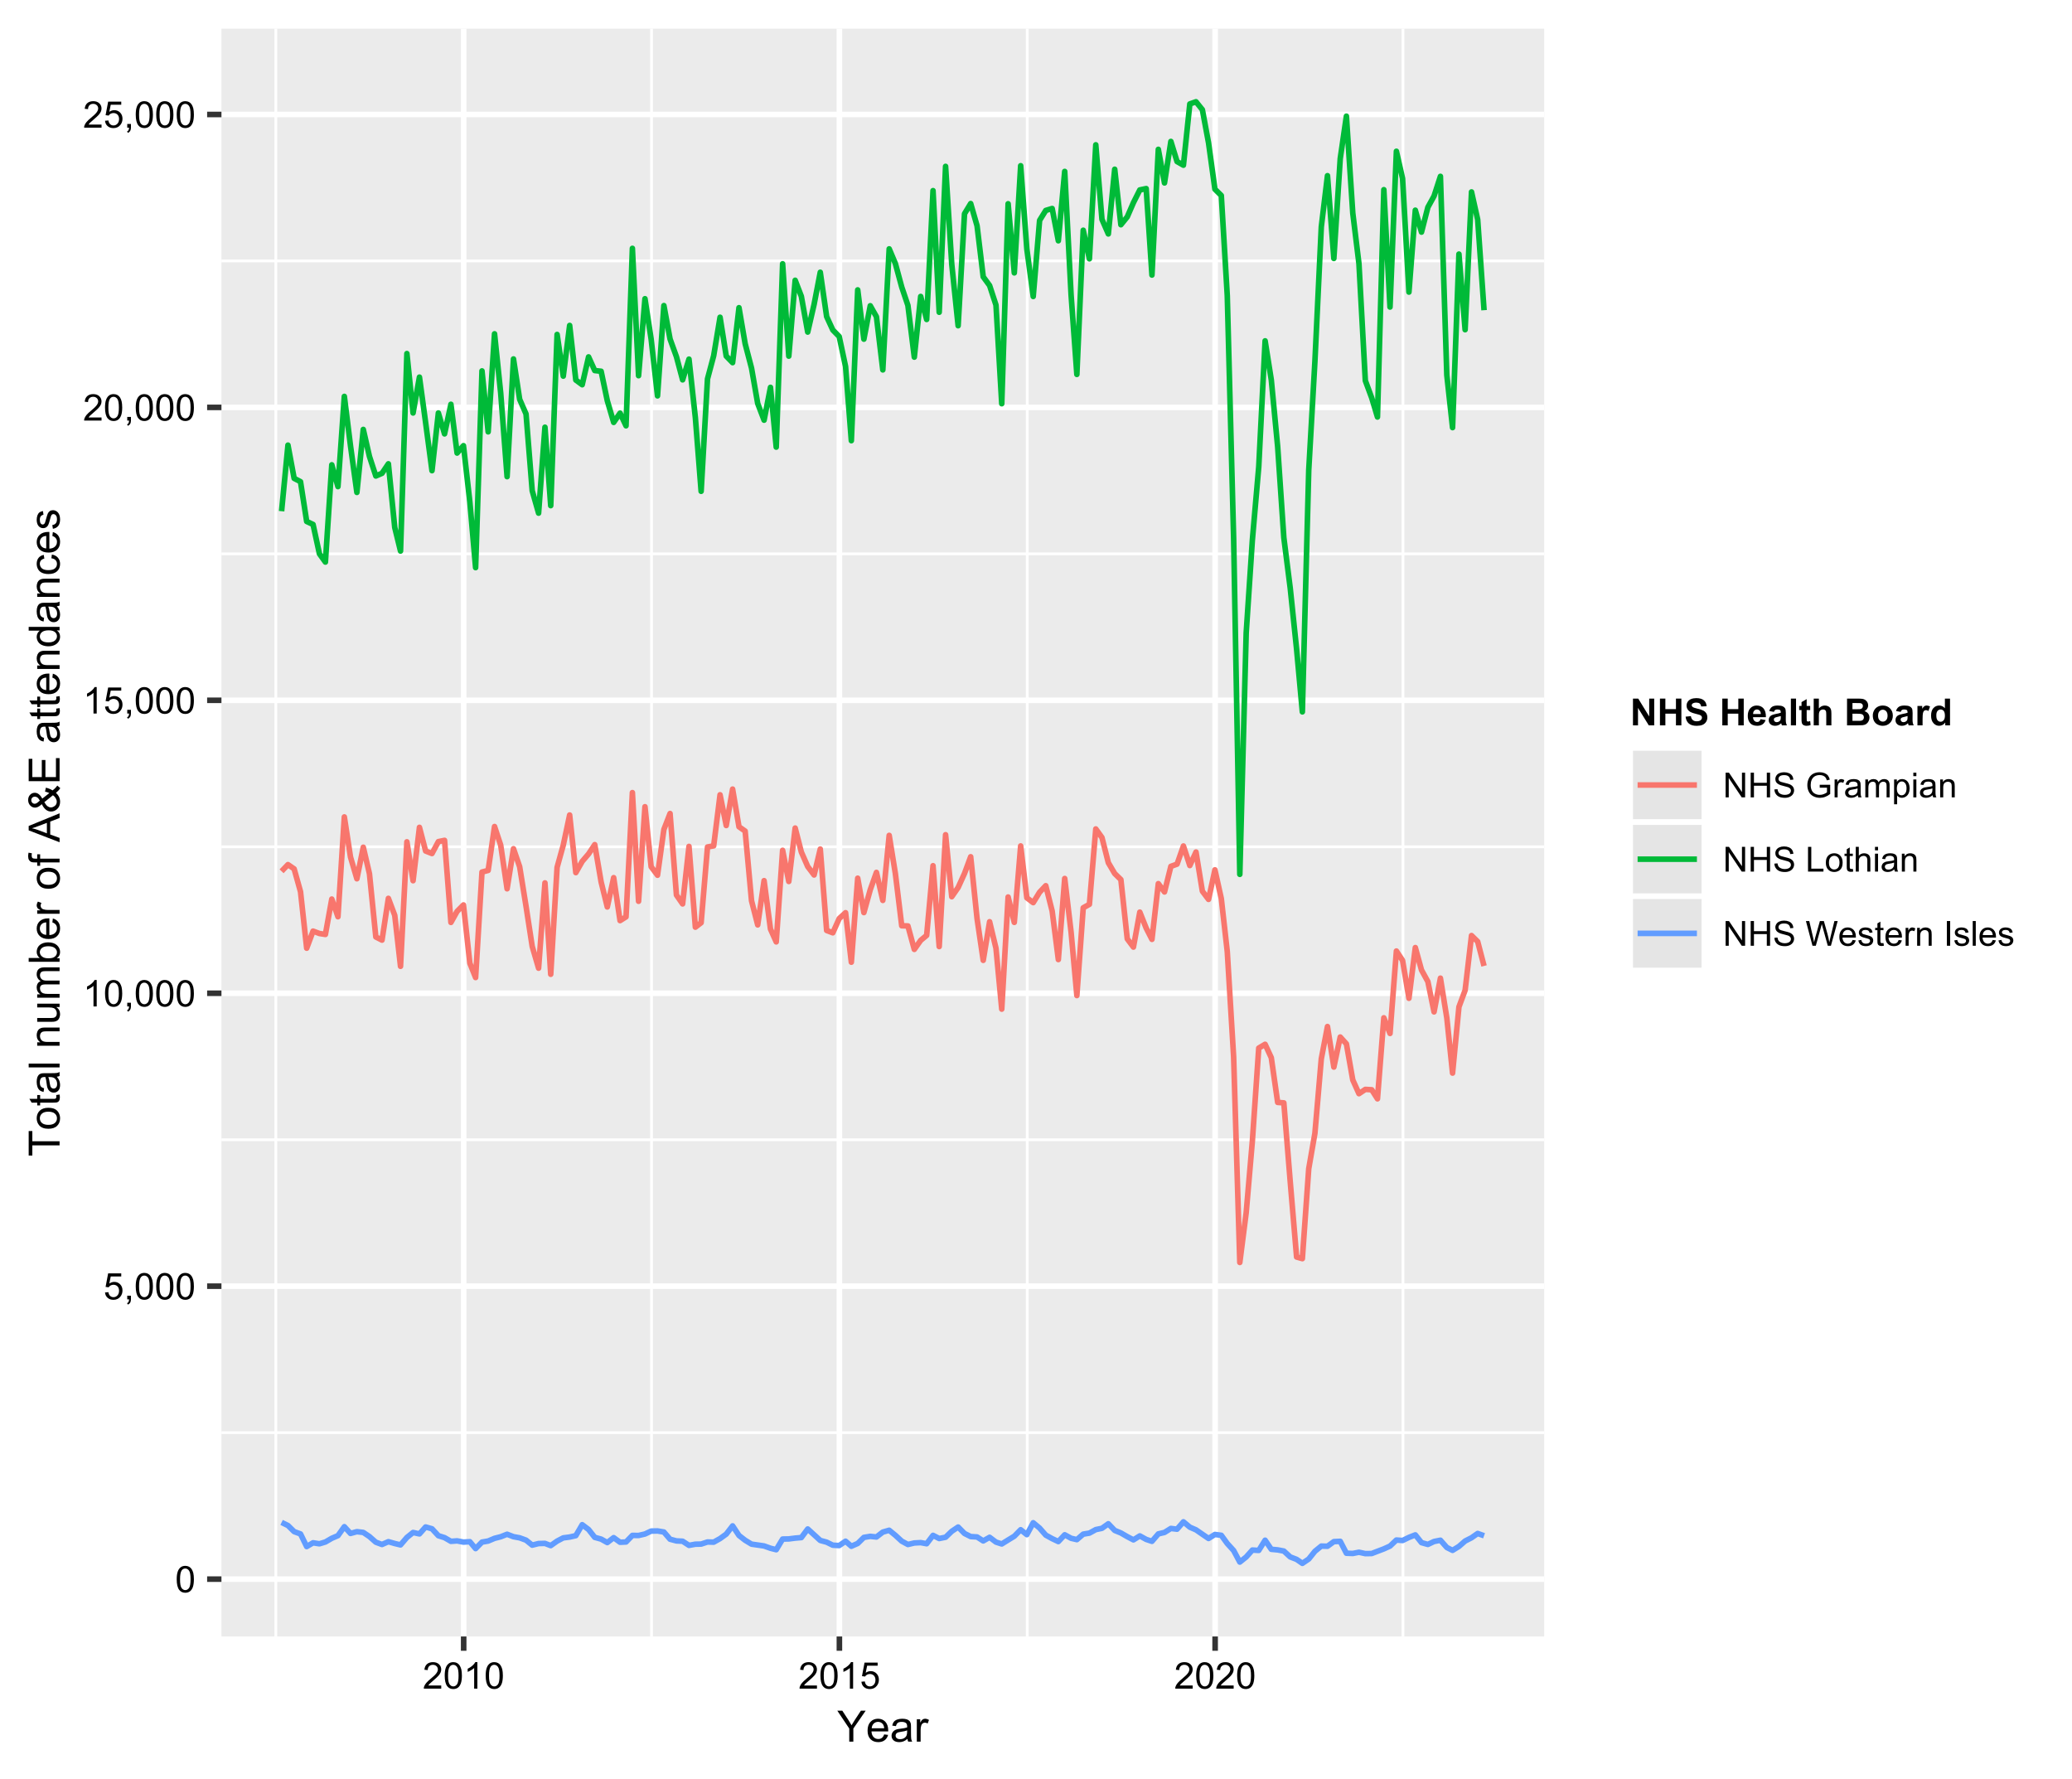 <?xml version="1.0" encoding="UTF-8"?>
<svg xmlns="http://www.w3.org/2000/svg" xmlns:xlink="http://www.w3.org/1999/xlink" width="396pt" height="340pt" viewBox="0 0 396 340" version="1.1">
<defs>
<g>
<symbol overflow="visible" id="glyph0-0">
<path style="stroke:none;" d="M 0.879 0 L 0.879 -4.398 L 4.398 -4.398 L 4.398 0 Z M 0.988 -0.109 L 4.289 -0.109 L 4.289 -4.289 L 0.988 -4.289 Z M 0.988 -0.109 "/>
</symbol>
<symbol overflow="visible" id="glyph0-1">
<path style="stroke:none;" d="M 0.293 -2.484 C 0.293 -3.078 0.352 -3.555 0.477 -3.922 C 0.594 -4.281 0.777 -4.562 1.023 -4.762 C 1.262 -4.957 1.566 -5.055 1.934 -5.059 C 2.203 -5.055 2.438 -5 2.645 -4.895 C 2.848 -4.785 3.02 -4.629 3.152 -4.426 C 3.285 -4.215 3.387 -3.965 3.465 -3.676 C 3.535 -3.379 3.574 -2.984 3.578 -2.484 C 3.574 -1.891 3.512 -1.41 3.395 -1.051 C 3.27 -0.684 3.09 -0.406 2.852 -0.211 C 2.605 -0.016 2.301 0.082 1.934 0.086 C 1.449 0.082 1.066 -0.09 0.789 -0.438 C 0.457 -0.855 0.293 -1.539 0.293 -2.484 Z M 0.93 -2.484 C 0.926 -1.656 1.023 -1.105 1.219 -0.832 C 1.41 -0.559 1.648 -0.422 1.934 -0.422 C 2.219 -0.422 2.457 -0.559 2.652 -0.832 C 2.844 -1.105 2.941 -1.656 2.941 -2.484 C 2.941 -3.312 2.844 -3.863 2.652 -4.137 C 2.457 -4.41 2.215 -4.547 1.93 -4.547 C 1.641 -4.547 1.414 -4.426 1.246 -4.188 C 1.031 -3.879 0.926 -3.312 0.93 -2.484 Z M 0.93 -2.484 "/>
</symbol>
<symbol overflow="visible" id="glyph0-2">
<path style="stroke:none;" d="M 0.293 -1.32 L 0.941 -1.375 C 0.988 -1.059 1.102 -0.82 1.277 -0.66 C 1.449 -0.5 1.66 -0.422 1.91 -0.422 C 2.207 -0.422 2.457 -0.531 2.668 -0.758 C 2.871 -0.98 2.977 -1.281 2.977 -1.652 C 2.977 -2.004 2.875 -2.281 2.68 -2.488 C 2.477 -2.688 2.219 -2.789 1.902 -2.793 C 1.699 -2.789 1.52 -2.742 1.359 -2.656 C 1.199 -2.562 1.074 -2.445 0.984 -2.305 L 0.402 -2.383 L 0.891 -4.969 L 3.395 -4.969 L 3.395 -4.379 L 1.387 -4.379 L 1.113 -3.023 C 1.414 -3.234 1.73 -3.34 2.066 -3.34 C 2.504 -3.34 2.875 -3.188 3.18 -2.883 C 3.48 -2.578 3.633 -2.184 3.633 -1.707 C 3.633 -1.246 3.5 -0.855 3.234 -0.527 C 2.91 -0.121 2.469 0.082 1.91 0.086 C 1.449 0.082 1.074 -0.043 0.789 -0.297 C 0.496 -0.551 0.332 -0.891 0.293 -1.32 Z M 0.293 -1.32 "/>
</symbol>
<symbol overflow="visible" id="glyph0-3">
<path style="stroke:none;" d="M 0.625 0 L 0.625 -0.703 L 1.332 -0.703 L 1.332 0 C 1.328 0.258 1.281 0.465 1.191 0.625 C 1.098 0.785 0.953 0.91 0.758 0.996 L 0.586 0.73 C 0.715 0.672 0.809 0.586 0.871 0.477 C 0.93 0.363 0.965 0.207 0.977 0 Z M 0.625 0 "/>
</symbol>
<symbol overflow="visible" id="glyph0-4">
<path style="stroke:none;" d="M 2.621 0 L 2.004 0 L 2.004 -3.941 C 1.855 -3.797 1.66 -3.656 1.418 -3.516 C 1.176 -3.375 0.957 -3.266 0.766 -3.195 L 0.766 -3.797 C 1.109 -3.957 1.41 -4.152 1.672 -4.387 C 1.93 -4.617 2.113 -4.84 2.223 -5.059 L 2.621 -5.059 Z M 2.621 0 "/>
</symbol>
<symbol overflow="visible" id="glyph0-5">
<path style="stroke:none;" d="M 3.543 -0.594 L 3.543 0 L 0.215 0 C 0.207 -0.148 0.23 -0.289 0.285 -0.43 C 0.367 -0.652 0.504 -0.875 0.691 -1.098 C 0.879 -1.316 1.148 -1.574 1.504 -1.863 C 2.047 -2.309 2.418 -2.664 2.613 -2.93 C 2.805 -3.191 2.898 -3.438 2.902 -3.676 C 2.898 -3.918 2.812 -4.125 2.637 -4.293 C 2.461 -4.461 2.23 -4.547 1.953 -4.547 C 1.648 -4.547 1.41 -4.457 1.234 -4.277 C 1.055 -4.098 0.965 -3.852 0.965 -3.539 L 0.328 -3.602 C 0.371 -4.074 0.535 -4.434 0.82 -4.684 C 1.102 -4.93 1.48 -5.055 1.965 -5.059 C 2.445 -5.055 2.828 -4.922 3.113 -4.656 C 3.395 -4.387 3.539 -4.055 3.539 -3.66 C 3.539 -3.457 3.496 -3.258 3.414 -3.066 C 3.328 -2.867 3.191 -2.664 3 -2.449 C 2.809 -2.234 2.488 -1.938 2.047 -1.562 C 1.672 -1.25 1.434 -1.039 1.332 -0.93 C 1.223 -0.816 1.137 -0.703 1.074 -0.594 Z M 3.543 -0.594 "/>
</symbol>
<symbol overflow="visible" id="glyph1-0">
<path style="stroke:none;" d="M 1.031 0 L 1.031 -5.156 L 5.156 -5.156 L 5.156 0 Z M 1.16 -0.129 L 5.027 -0.129 L 5.027 -5.027 L 1.16 -5.027 Z M 1.16 -0.129 "/>
</symbol>
<symbol overflow="visible" id="glyph1-1">
<path style="stroke:none;" d="M 2.301 0 L 2.301 -2.5 L 0.023 -5.906 L 0.977 -5.906 L 2.141 -4.125 C 2.352 -3.789 2.551 -3.453 2.738 -3.125 C 2.91 -3.43 3.125 -3.777 3.383 -4.168 L 4.527 -5.906 L 5.438 -5.906 L 3.082 -2.5 L 3.082 0 Z M 2.301 0 "/>
</symbol>
<symbol overflow="visible" id="glyph1-2">
<path style="stroke:none;" d="M 3.473 -1.379 L 4.223 -1.285 C 4.102 -0.844 3.883 -0.504 3.562 -0.266 C 3.242 -0.023 2.832 0.094 2.34 0.098 C 1.711 0.094 1.215 -0.098 0.852 -0.48 C 0.48 -0.863 0.297 -1.402 0.301 -2.102 C 0.297 -2.82 0.484 -3.379 0.855 -3.777 C 1.227 -4.172 1.707 -4.371 2.301 -4.375 C 2.867 -4.371 3.332 -4.176 3.699 -3.789 C 4.059 -3.398 4.242 -2.852 4.246 -2.148 C 4.242 -2.102 4.242 -2.035 4.242 -1.953 L 1.051 -1.953 C 1.074 -1.48 1.207 -1.121 1.449 -0.875 C 1.684 -0.621 1.984 -0.496 2.344 -0.5 C 2.609 -0.496 2.836 -0.566 3.023 -0.707 C 3.211 -0.844 3.359 -1.066 3.473 -1.379 Z M 1.09 -2.551 L 3.48 -2.551 C 3.449 -2.906 3.355 -3.176 3.207 -3.359 C 2.973 -3.633 2.676 -3.773 2.309 -3.777 C 1.973 -3.773 1.691 -3.66 1.469 -3.441 C 1.238 -3.215 1.113 -2.918 1.09 -2.551 Z M 1.09 -2.551 "/>
</symbol>
<symbol overflow="visible" id="glyph1-3">
<path style="stroke:none;" d="M 3.336 -0.527 C 3.062 -0.297 2.805 -0.133 2.559 -0.043 C 2.309 0.051 2.043 0.094 1.762 0.098 C 1.289 0.094 0.926 -0.02 0.676 -0.246 C 0.418 -0.477 0.293 -0.77 0.297 -1.129 C 0.293 -1.336 0.34 -1.527 0.441 -1.699 C 0.535 -1.871 0.66 -2.008 0.816 -2.117 C 0.965 -2.219 1.141 -2.301 1.336 -2.355 C 1.477 -2.395 1.691 -2.43 1.98 -2.465 C 2.566 -2.531 2.996 -2.613 3.273 -2.715 C 3.273 -2.809 3.273 -2.875 3.277 -2.906 C 3.273 -3.199 3.207 -3.406 3.074 -3.527 C 2.887 -3.691 2.609 -3.773 2.246 -3.773 C 1.902 -3.773 1.652 -3.711 1.492 -3.594 C 1.328 -3.469 1.207 -3.258 1.133 -2.961 L 0.422 -3.059 C 0.484 -3.359 0.59 -3.602 0.738 -3.793 C 0.887 -3.977 1.098 -4.121 1.379 -4.223 C 1.656 -4.32 1.98 -4.371 2.352 -4.375 C 2.711 -4.371 3.008 -4.328 3.242 -4.246 C 3.469 -4.156 3.637 -4.047 3.746 -3.922 C 3.848 -3.789 3.926 -3.625 3.973 -3.43 C 3.996 -3.301 4.008 -3.078 4.008 -2.758 L 4.008 -1.793 C 4.008 -1.117 4.023 -0.688 4.055 -0.512 C 4.086 -0.332 4.145 -0.164 4.238 0 L 3.48 0 C 3.402 -0.148 3.352 -0.324 3.336 -0.527 Z M 3.273 -2.148 C 3.008 -2.035 2.613 -1.945 2.09 -1.875 C 1.789 -1.828 1.578 -1.777 1.457 -1.727 C 1.332 -1.672 1.238 -1.594 1.172 -1.492 C 1.102 -1.387 1.066 -1.273 1.07 -1.148 C 1.066 -0.953 1.141 -0.789 1.289 -0.664 C 1.438 -0.531 1.652 -0.469 1.934 -0.473 C 2.211 -0.469 2.457 -0.527 2.676 -0.652 C 2.891 -0.77 3.051 -0.938 3.156 -1.156 C 3.23 -1.316 3.27 -1.559 3.273 -1.883 Z M 3.273 -2.148 "/>
</symbol>
<symbol overflow="visible" id="glyph1-4">
<path style="stroke:none;" d="M 0.535 0 L 0.535 -4.277 L 1.188 -4.277 L 1.188 -3.629 C 1.352 -3.93 1.504 -4.133 1.648 -4.23 C 1.785 -4.324 1.941 -4.371 2.113 -4.375 C 2.355 -4.371 2.605 -4.293 2.859 -4.141 L 2.609 -3.469 C 2.43 -3.57 2.254 -3.621 2.078 -3.625 C 1.918 -3.621 1.773 -3.574 1.648 -3.48 C 1.52 -3.387 1.434 -3.254 1.383 -3.086 C 1.301 -2.824 1.258 -2.543 1.262 -2.238 L 1.262 0 Z M 0.535 0 "/>
</symbol>
<symbol overflow="visible" id="glyph2-0">
<path style="stroke:none;" d="M 0 -1.031 L -5.156 -1.031 L -5.156 -5.156 L 0 -5.156 Z M -0.129 -1.16 L -0.129 -5.027 L -5.027 -5.027 L -5.027 -1.16 Z M -0.129 -1.16 "/>
</symbol>
<symbol overflow="visible" id="glyph2-1">
<path style="stroke:none;" d="M 0 -2.141 L -5.207 -2.141 L -5.207 -0.195 L -5.906 -0.195 L -5.906 -4.875 L -5.207 -4.875 L -5.207 -2.922 L 0 -2.922 Z M 0 -2.141 "/>
</symbol>
<symbol overflow="visible" id="glyph2-2">
<path style="stroke:none;" d="M -2.141 -0.273 C -2.93 -0.27 -3.516 -0.488 -3.898 -0.934 C -4.211 -1.301 -4.371 -1.75 -4.375 -2.281 C -4.371 -2.867 -4.18 -3.348 -3.797 -3.723 C -3.41 -4.09 -2.875 -4.277 -2.199 -4.281 C -1.645 -4.277 -1.211 -4.195 -0.898 -4.031 C -0.578 -3.867 -0.336 -3.625 -0.164 -3.312 C 0.008 -2.992 0.094 -2.648 0.098 -2.281 C 0.094 -1.68 -0.094 -1.195 -0.477 -0.828 C -0.859 -0.453 -1.414 -0.27 -2.141 -0.273 Z M -2.141 -1.02 C -1.586 -1.02 -1.176 -1.137 -0.906 -1.375 C -0.633 -1.613 -0.496 -1.914 -0.5 -2.281 C -0.496 -2.637 -0.633 -2.938 -0.91 -3.176 C -1.18 -3.414 -1.598 -3.531 -2.164 -3.535 C -2.688 -3.531 -3.09 -3.414 -3.363 -3.176 C -3.637 -2.934 -3.773 -2.633 -3.773 -2.281 C -3.773 -1.914 -3.637 -1.613 -3.367 -1.375 C -3.094 -1.137 -2.684 -1.02 -2.141 -1.02 Z M -2.141 -1.02 "/>
</symbol>
<symbol overflow="visible" id="glyph2-3">
<path style="stroke:none;" d="M -0.648 -2.125 L -0.008 -2.23 C 0.035 -2.023 0.051 -1.84 0.055 -1.684 C 0.051 -1.418 0.016 -1.215 -0.066 -1.07 C -0.145 -0.926 -0.254 -0.824 -0.395 -0.766 C -0.527 -0.703 -0.816 -0.672 -1.254 -0.676 L -3.715 -0.676 L -3.715 -0.145 L -4.277 -0.145 L -4.277 -0.676 L -5.336 -0.676 L -5.773 -1.398 L -4.277 -1.398 L -4.277 -2.129 L -3.715 -2.129 L -3.715 -1.398 L -1.211 -1.398 C -1.004 -1.395 -0.871 -1.406 -0.812 -1.434 C -0.754 -1.457 -0.707 -1.5 -0.672 -1.559 C -0.637 -1.617 -0.621 -1.699 -0.621 -1.809 C -0.621 -1.887 -0.629 -1.992 -0.648 -2.125 Z M -0.648 -2.125 "/>
</symbol>
<symbol overflow="visible" id="glyph2-4">
<path style="stroke:none;" d="M -0.527 -3.336 C -0.297 -3.062 -0.133 -2.805 -0.043 -2.559 C 0.051 -2.309 0.094 -2.043 0.098 -1.762 C 0.094 -1.289 -0.02 -0.926 -0.246 -0.676 C -0.477 -0.418 -0.77 -0.293 -1.129 -0.297 C -1.336 -0.293 -1.527 -0.34 -1.699 -0.441 C -1.871 -0.535 -2.008 -0.66 -2.117 -0.816 C -2.219 -0.965 -2.301 -1.141 -2.355 -1.336 C -2.395 -1.477 -2.43 -1.691 -2.465 -1.98 C -2.531 -2.566 -2.613 -2.996 -2.715 -3.273 C -2.809 -3.273 -2.875 -3.273 -2.906 -3.277 C -3.199 -3.273 -3.406 -3.207 -3.527 -3.074 C -3.691 -2.887 -3.773 -2.609 -3.773 -2.246 C -3.773 -1.902 -3.711 -1.652 -3.594 -1.492 C -3.469 -1.328 -3.258 -1.207 -2.961 -1.133 L -3.059 -0.422 C -3.359 -0.484 -3.602 -0.59 -3.793 -0.738 C -3.977 -0.887 -4.121 -1.098 -4.223 -1.379 C -4.32 -1.656 -4.371 -1.98 -4.375 -2.352 C -4.371 -2.715 -4.328 -3.012 -4.246 -3.242 C -4.156 -3.469 -4.047 -3.637 -3.922 -3.746 C -3.789 -3.848 -3.625 -3.926 -3.43 -3.973 C -3.301 -3.996 -3.078 -4.008 -2.758 -4.008 L -1.793 -4.008 C -1.117 -4.008 -0.688 -4.023 -0.512 -4.055 C -0.332 -4.086 -0.164 -4.145 0 -4.238 L 0 -3.48 C -0.148 -3.402 -0.324 -3.352 -0.527 -3.336 Z M -2.148 -3.273 C -2.035 -3.008 -1.945 -2.613 -1.875 -2.09 C -1.828 -1.789 -1.777 -1.578 -1.727 -1.457 C -1.672 -1.332 -1.594 -1.238 -1.492 -1.172 C -1.387 -1.102 -1.273 -1.066 -1.148 -1.07 C -0.953 -1.066 -0.789 -1.141 -0.664 -1.289 C -0.531 -1.438 -0.469 -1.652 -0.473 -1.934 C -0.469 -2.211 -0.527 -2.457 -0.652 -2.676 C -0.77 -2.891 -0.938 -3.051 -1.156 -3.156 C -1.316 -3.23 -1.559 -3.27 -1.883 -3.273 Z M -2.148 -3.273 "/>
</symbol>
<symbol overflow="visible" id="glyph2-5">
<path style="stroke:none;" d="M 0 -0.527 L -5.906 -0.527 L -5.906 -1.254 L 0 -1.254 Z M 0 -0.527 "/>
</symbol>
<symbol overflow="visible" id="glyph2-6">
<path style="stroke:none;" d=""/>
</symbol>
<symbol overflow="visible" id="glyph2-7">
<path style="stroke:none;" d="M 0 -0.543 L -4.277 -0.543 L -4.277 -1.195 L -3.668 -1.195 C -4.137 -1.508 -4.371 -1.961 -4.375 -2.559 C -4.371 -2.812 -4.324 -3.051 -4.234 -3.27 C -4.141 -3.484 -4.02 -3.645 -3.871 -3.754 C -3.719 -3.859 -3.539 -3.934 -3.336 -3.98 C -3.195 -4.004 -2.961 -4.02 -2.629 -4.02 L 0 -4.02 L 0 -3.297 L -2.602 -3.297 C -2.898 -3.293 -3.117 -3.266 -3.266 -3.211 C -3.406 -3.152 -3.523 -3.051 -3.613 -2.91 C -3.699 -2.766 -3.742 -2.598 -3.746 -2.406 C -3.742 -2.094 -3.645 -1.828 -3.449 -1.605 C -3.25 -1.379 -2.879 -1.266 -2.336 -1.27 L 0 -1.27 Z M 0 -0.543 "/>
</symbol>
<symbol overflow="visible" id="glyph2-8">
<path style="stroke:none;" d="M 0 -3.348 L -0.629 -3.348 C -0.145 -3.012 0.094 -2.559 0.098 -1.988 C 0.094 -1.73 0.047 -1.496 -0.047 -1.281 C -0.141 -1.059 -0.262 -0.895 -0.41 -0.793 C -0.559 -0.684 -0.738 -0.609 -0.949 -0.57 C -1.09 -0.539 -1.316 -0.527 -1.629 -0.527 L -4.277 -0.527 L -4.277 -1.254 L -1.906 -1.254 C -1.523 -1.254 -1.27 -1.266 -1.141 -1.297 C -0.949 -1.34 -0.801 -1.438 -0.691 -1.586 C -0.582 -1.73 -0.527 -1.914 -0.527 -2.137 C -0.527 -2.352 -0.582 -2.555 -0.695 -2.746 C -0.805 -2.938 -0.957 -3.074 -1.148 -3.152 C -1.34 -3.23 -1.617 -3.27 -1.984 -3.27 L -4.277 -3.27 L -4.277 -3.996 L 0 -3.996 Z M 0 -3.348 "/>
</symbol>
<symbol overflow="visible" id="glyph2-9">
<path style="stroke:none;" d="M 0 -0.543 L -4.277 -0.543 L -4.277 -1.191 L -3.68 -1.191 C -3.887 -1.324 -4.055 -1.504 -4.184 -1.727 C -4.309 -1.949 -4.371 -2.203 -4.375 -2.488 C -4.371 -2.805 -4.305 -3.066 -4.176 -3.27 C -4.043 -3.473 -3.859 -3.613 -3.625 -3.699 C -4.121 -4.035 -4.371 -4.477 -4.375 -5.02 C -4.371 -5.441 -4.254 -5.766 -4.02 -5.996 C -3.785 -6.223 -3.422 -6.34 -2.938 -6.34 L 0 -6.34 L 0 -5.621 L -2.695 -5.621 C -2.984 -5.617 -3.191 -5.594 -3.32 -5.547 C -3.445 -5.496 -3.547 -5.41 -3.629 -5.293 C -3.703 -5.168 -3.742 -5.023 -3.746 -4.859 C -3.742 -4.555 -3.645 -4.305 -3.445 -4.109 C -3.242 -3.906 -2.922 -3.809 -2.484 -3.812 L 0 -3.812 L 0 -3.086 L -2.781 -3.086 C -3.098 -3.082 -3.34 -3.023 -3.504 -2.906 C -3.664 -2.789 -3.742 -2.594 -3.746 -2.328 C -3.742 -2.121 -3.691 -1.934 -3.586 -1.762 C -3.477 -1.586 -3.316 -1.461 -3.113 -1.387 C -2.902 -1.305 -2.605 -1.266 -2.219 -1.27 L 0 -1.27 Z M 0 -0.543 "/>
</symbol>
<symbol overflow="visible" id="glyph2-10">
<path style="stroke:none;" d="M 0 -1.211 L 0 -0.539 L -5.906 -0.539 L -5.906 -1.266 L -3.797 -1.266 C -4.18 -1.57 -4.371 -1.961 -4.375 -2.438 C -4.371 -2.699 -4.316 -2.945 -4.215 -3.184 C -4.105 -3.414 -3.957 -3.609 -3.766 -3.762 C -3.574 -3.914 -3.344 -4.031 -3.074 -4.121 C -2.801 -4.203 -2.512 -4.246 -2.203 -4.25 C -1.469 -4.246 -0.902 -4.066 -0.504 -3.707 C -0.105 -3.344 0.094 -2.91 0.098 -2.402 C 0.094 -1.895 -0.113 -1.496 -0.535 -1.211 Z M -2.172 -1.203 C -1.656 -1.199 -1.285 -1.27 -1.059 -1.414 C -0.684 -1.641 -0.496 -1.949 -0.5 -2.34 C -0.496 -2.652 -0.633 -2.926 -0.91 -3.16 C -1.184 -3.387 -1.598 -3.504 -2.145 -3.508 C -2.699 -3.504 -3.109 -3.395 -3.379 -3.176 C -3.641 -2.953 -3.773 -2.684 -3.777 -2.371 C -3.773 -2.055 -3.637 -1.781 -3.363 -1.551 C -3.09 -1.316 -2.691 -1.199 -2.172 -1.203 Z M -2.172 -1.203 "/>
</symbol>
<symbol overflow="visible" id="glyph2-11">
<path style="stroke:none;" d="M -1.379 -3.473 L -1.285 -4.223 C -0.844 -4.102 -0.504 -3.883 -0.266 -3.562 C -0.023 -3.242 0.094 -2.832 0.098 -2.34 C 0.094 -1.711 -0.098 -1.215 -0.48 -0.852 C -0.863 -0.48 -1.402 -0.297 -2.102 -0.301 C -2.82 -0.297 -3.379 -0.484 -3.777 -0.855 C -4.172 -1.227 -4.371 -1.707 -4.375 -2.301 C -4.371 -2.871 -4.176 -3.34 -3.789 -3.703 C -3.398 -4.062 -2.852 -4.242 -2.148 -4.246 C -2.102 -4.242 -2.035 -4.242 -1.953 -4.242 L -1.953 -1.051 C -1.48 -1.074 -1.121 -1.207 -0.875 -1.449 C -0.621 -1.684 -0.496 -1.984 -0.5 -2.344 C -0.496 -2.609 -0.566 -2.836 -0.707 -3.023 C -0.844 -3.211 -1.066 -3.359 -1.379 -3.473 Z M -2.551 -1.09 L -2.551 -3.48 C -2.906 -3.449 -3.176 -3.355 -3.359 -3.207 C -3.633 -2.973 -3.773 -2.676 -3.777 -2.309 C -3.773 -1.973 -3.66 -1.691 -3.441 -1.469 C -3.215 -1.238 -2.918 -1.113 -2.551 -1.09 Z M -2.551 -1.09 "/>
</symbol>
<symbol overflow="visible" id="glyph2-12">
<path style="stroke:none;" d="M 0 -0.535 L -4.277 -0.535 L -4.277 -1.188 L -3.629 -1.188 C -3.93 -1.352 -4.133 -1.504 -4.23 -1.648 C -4.324 -1.785 -4.371 -1.941 -4.375 -2.113 C -4.371 -2.355 -4.293 -2.605 -4.141 -2.859 L -3.469 -2.609 C -3.57 -2.43 -3.621 -2.254 -3.625 -2.078 C -3.621 -1.918 -3.574 -1.773 -3.48 -1.648 C -3.387 -1.52 -3.254 -1.434 -3.086 -1.383 C -2.824 -1.301 -2.543 -1.258 -2.238 -1.262 L 0 -1.262 Z M 0 -0.535 "/>
</symbol>
<symbol overflow="visible" id="glyph2-13">
<path style="stroke:none;" d="M 0 -0.719 L -3.715 -0.719 L -3.715 -0.078 L -4.277 -0.078 L -4.277 -0.719 L -4.734 -0.719 C -5.02 -0.715 -5.23 -0.738 -5.375 -0.793 C -5.559 -0.859 -5.711 -0.984 -5.832 -1.16 C -5.945 -1.336 -6.004 -1.582 -6.008 -1.902 C -6.004 -2.102 -5.98 -2.328 -5.934 -2.578 L -5.301 -2.469 C -5.324 -2.312 -5.336 -2.172 -5.34 -2.043 C -5.336 -1.82 -5.289 -1.664 -5.199 -1.574 C -5.102 -1.48 -4.926 -1.434 -4.672 -1.438 L -4.277 -1.438 L -4.277 -2.273 L -3.715 -2.273 L -3.715 -1.438 L 0 -1.438 Z M 0 -0.719 "/>
</symbol>
<symbol overflow="visible" id="glyph2-14">
<path style="stroke:none;" d="M 0 0.012 L -5.906 -2.258 L -5.906 -3.098 L 0 -5.516 L 0 -4.625 L -1.789 -3.938 L -1.789 -1.465 L 0 -0.816 Z M -2.426 -1.691 L -2.426 -3.695 L -4.062 -3.078 C -4.555 -2.887 -4.965 -2.75 -5.285 -2.66 C -4.906 -2.582 -4.527 -2.473 -4.156 -2.34 Z M -2.426 -1.691 "/>
</symbol>
<symbol overflow="visible" id="glyph2-15">
<path style="stroke:none;" d="M -0.695 -3.918 C -0.426 -3.68 -0.227 -3.418 -0.098 -3.137 C 0.035 -2.852 0.098 -2.547 0.102 -2.223 C 0.098 -1.613 -0.102 -1.137 -0.512 -0.785 C -0.84 -0.496 -1.215 -0.352 -1.629 -0.355 C -1.992 -0.352 -2.32 -0.469 -2.617 -0.707 C -2.91 -0.938 -3.168 -1.289 -3.391 -1.762 C -3.695 -1.492 -3.945 -1.316 -4.137 -1.23 C -4.324 -1.141 -4.508 -1.094 -4.688 -1.098 C -5.039 -1.094 -5.348 -1.234 -5.613 -1.512 C -5.875 -1.789 -6.004 -2.137 -6.008 -2.562 C -6.004 -2.961 -5.883 -3.293 -5.637 -3.551 C -5.387 -3.809 -5.09 -3.938 -4.746 -3.938 C -4.184 -3.938 -3.703 -3.562 -3.309 -2.82 L -1.957 -3.879 C -2.191 -4 -2.465 -4.094 -2.781 -4.16 L -2.617 -4.914 C -2.098 -4.785 -1.672 -4.609 -1.344 -4.391 C -0.98 -4.656 -0.68 -4.965 -0.438 -5.312 L 0.137 -4.824 C -0.051 -4.527 -0.324 -4.227 -0.695 -3.918 Z M -3.773 -2.445 C -3.957 -2.758 -4.117 -2.961 -4.262 -3.055 C -4.398 -3.145 -4.555 -3.191 -4.727 -3.195 C -4.926 -3.191 -5.09 -3.129 -5.219 -3.004 C -5.344 -2.875 -5.406 -2.715 -5.41 -2.527 C -5.406 -2.324 -5.344 -2.16 -5.219 -2.035 C -5.09 -1.902 -4.938 -1.84 -4.758 -1.84 C -4.664 -1.84 -4.566 -1.863 -4.469 -1.91 C -4.367 -1.957 -4.262 -2.027 -4.148 -2.121 Z M -1.27 -3.465 L -2.918 -2.137 C -2.684 -1.742 -2.465 -1.477 -2.266 -1.34 C -2.062 -1.203 -1.863 -1.137 -1.672 -1.137 C -1.43 -1.137 -1.184 -1.23 -0.926 -1.422 C -0.668 -1.609 -0.539 -1.879 -0.539 -2.23 C -0.539 -2.445 -0.605 -2.672 -0.742 -2.906 C -0.875 -3.137 -1.051 -3.32 -1.27 -3.465 Z M -1.27 -3.465 "/>
</symbol>
<symbol overflow="visible" id="glyph2-16">
<path style="stroke:none;" d="M 0 -0.652 L -5.906 -0.652 L -5.906 -4.922 L -5.207 -4.922 L -5.207 -1.434 L -3.398 -1.434 L -3.398 -4.699 L -2.707 -4.699 L -2.707 -1.434 L -0.695 -1.434 L -0.695 -5.059 L 0 -5.059 Z M 0 -0.652 "/>
</symbol>
<symbol overflow="visible" id="glyph2-17">
<path style="stroke:none;" d="M 0 -3.32 L -0.539 -3.32 C -0.117 -3.047 0.094 -2.648 0.098 -2.121 C 0.094 -1.777 0.004 -1.461 -0.184 -1.18 C -0.371 -0.891 -0.637 -0.672 -0.973 -0.516 C -1.309 -0.359 -1.695 -0.281 -2.137 -0.281 C -2.562 -0.281 -2.949 -0.352 -3.297 -0.496 C -3.645 -0.637 -3.91 -0.852 -4.098 -1.137 C -4.277 -1.418 -4.371 -1.734 -4.375 -2.09 C -4.371 -2.344 -4.316 -2.574 -4.211 -2.777 C -4.098 -2.98 -3.957 -3.145 -3.785 -3.27 L -5.906 -3.27 L -5.906 -3.992 L 0 -3.992 Z M -2.137 -1.027 C -1.586 -1.023 -1.176 -1.141 -0.906 -1.371 C -0.633 -1.602 -0.496 -1.875 -0.5 -2.191 C -0.496 -2.508 -0.625 -2.777 -0.887 -3 C -1.145 -3.219 -1.543 -3.328 -2.074 -3.332 C -2.66 -3.328 -3.09 -3.215 -3.363 -2.992 C -3.637 -2.766 -3.773 -2.488 -3.773 -2.16 C -3.773 -1.836 -3.641 -1.566 -3.379 -1.352 C -3.113 -1.133 -2.699 -1.023 -2.137 -1.027 Z M -2.137 -1.027 "/>
</symbol>
<symbol overflow="visible" id="glyph2-18">
<path style="stroke:none;" d="M -1.566 -3.336 L -1.473 -4.047 C -0.98 -3.965 -0.598 -3.766 -0.32 -3.449 C -0.043 -3.125 0.094 -2.73 0.098 -2.27 C 0.094 -1.68 -0.094 -1.211 -0.477 -0.855 C -0.855 -0.5 -1.406 -0.32 -2.121 -0.324 C -2.582 -0.32 -2.984 -0.398 -3.336 -0.551 C -3.68 -0.703 -3.941 -0.934 -4.113 -1.25 C -4.285 -1.559 -4.371 -1.902 -4.375 -2.273 C -4.371 -2.734 -4.254 -3.113 -4.02 -3.41 C -3.785 -3.707 -3.449 -3.895 -3.02 -3.98 L -2.914 -3.273 C -3.195 -3.207 -3.41 -3.09 -3.559 -2.918 C -3.699 -2.746 -3.773 -2.539 -3.777 -2.301 C -3.773 -1.934 -3.641 -1.637 -3.383 -1.41 C -3.117 -1.18 -2.707 -1.066 -2.145 -1.066 C -1.566 -1.066 -1.148 -1.176 -0.891 -1.395 C -0.629 -1.613 -0.496 -1.902 -0.5 -2.262 C -0.496 -2.543 -0.586 -2.777 -0.762 -2.973 C -0.934 -3.16 -1.199 -3.281 -1.566 -3.336 Z M -1.566 -3.336 "/>
</symbol>
<symbol overflow="visible" id="glyph2-19">
<path style="stroke:none;" d="M -1.277 -0.254 L -1.391 -0.973 C -1.098 -1.012 -0.879 -1.121 -0.727 -1.305 C -0.574 -1.488 -0.496 -1.746 -0.5 -2.078 C -0.496 -2.41 -0.566 -2.656 -0.703 -2.82 C -0.836 -2.977 -0.992 -3.059 -1.18 -3.062 C -1.34 -3.059 -1.469 -2.988 -1.566 -2.848 C -1.629 -2.746 -1.711 -2.496 -1.812 -2.105 C -1.945 -1.57 -2.062 -1.203 -2.16 -1 C -2.258 -0.793 -2.395 -0.637 -2.566 -0.531 C -2.738 -0.426 -2.93 -0.375 -3.141 -0.375 C -3.332 -0.375 -3.508 -0.418 -3.672 -0.504 C -3.832 -0.59 -3.969 -0.707 -4.078 -0.863 C -4.16 -0.973 -4.23 -1.129 -4.289 -1.324 C -4.344 -1.52 -4.371 -1.727 -4.375 -1.949 C -4.371 -2.281 -4.324 -2.574 -4.23 -2.832 C -4.133 -3.082 -4 -3.27 -3.836 -3.395 C -3.668 -3.512 -3.449 -3.598 -3.176 -3.645 L -3.078 -2.938 C -3.293 -2.898 -3.465 -2.805 -3.59 -2.656 C -3.711 -2.5 -3.773 -2.285 -3.777 -2.004 C -3.773 -1.668 -3.719 -1.43 -3.613 -1.289 C -3.5 -1.145 -3.371 -1.07 -3.227 -1.074 C -3.129 -1.07 -3.043 -1.102 -2.973 -1.164 C -2.891 -1.223 -2.828 -1.316 -2.781 -1.441 C -2.75 -1.512 -2.688 -1.723 -2.594 -2.082 C -2.457 -2.59 -2.344 -2.949 -2.258 -3.156 C -2.164 -3.355 -2.039 -3.516 -1.875 -3.633 C -1.711 -3.75 -1.504 -3.809 -1.258 -3.809 C -1.012 -3.809 -0.785 -3.734 -0.574 -3.594 C -0.359 -3.449 -0.191 -3.246 -0.078 -2.984 C 0.039 -2.715 0.094 -2.414 0.098 -2.082 C 0.094 -1.523 -0.02 -1.102 -0.25 -0.812 C -0.48 -0.52 -0.824 -0.332 -1.277 -0.254 Z M -1.277 -0.254 "/>
</symbol>
<symbol overflow="visible" id="glyph3-0">
<path style="stroke:none;" d="M 0.895 0 L 0.895 -4.469 L 4.469 -4.469 L 4.469 0 Z M 1.004 -0.113 L 4.355 -0.113 L 4.355 -4.355 L 1.004 -4.355 Z M 1.004 -0.113 "/>
</symbol>
<symbol overflow="visible" id="glyph3-1">
<path style="stroke:none;" d="M 0.531 0 L 0.531 -5.117 L 1.535 -5.117 L 3.633 -1.699 L 3.633 -5.117 L 4.59 -5.117 L 4.59 0 L 3.555 0 L 1.492 -3.336 L 1.492 0 Z M 0.531 0 "/>
</symbol>
<symbol overflow="visible" id="glyph3-2">
<path style="stroke:none;" d="M 0.523 0 L 0.523 -5.117 L 1.559 -5.117 L 1.559 -3.105 L 3.582 -3.105 L 3.582 -5.117 L 4.617 -5.117 L 4.617 0 L 3.582 0 L 3.582 -2.238 L 1.559 -2.238 L 1.559 0 Z M 0.523 0 "/>
</symbol>
<symbol overflow="visible" id="glyph3-3">
<path style="stroke:none;" d="M 0.258 -1.664 L 1.266 -1.762 C 1.324 -1.422 1.445 -1.176 1.633 -1.02 C 1.816 -0.859 2.066 -0.777 2.383 -0.781 C 2.711 -0.777 2.961 -0.848 3.133 -0.992 C 3.301 -1.129 3.387 -1.297 3.387 -1.488 C 3.387 -1.605 3.348 -1.707 3.277 -1.793 C 3.203 -1.879 3.082 -1.953 2.906 -2.02 C 2.785 -2.059 2.508 -2.133 2.082 -2.242 C 1.523 -2.379 1.137 -2.547 0.914 -2.746 C 0.602 -3.027 0.445 -3.371 0.445 -3.777 C 0.445 -4.035 0.516 -4.277 0.664 -4.508 C 0.809 -4.73 1.023 -4.906 1.305 -5.027 C 1.582 -5.145 1.918 -5.203 2.312 -5.207 C 2.949 -5.203 3.434 -5.062 3.762 -4.781 C 4.086 -4.5 4.254 -4.125 4.273 -3.656 L 3.238 -3.609 C 3.191 -3.871 3.098 -4.059 2.953 -4.176 C 2.809 -4.289 2.59 -4.348 2.301 -4.352 C 2 -4.348 1.766 -4.285 1.594 -4.164 C 1.484 -4.082 1.43 -3.977 1.43 -3.848 C 1.43 -3.723 1.48 -3.617 1.586 -3.535 C 1.715 -3.422 2.031 -3.309 2.535 -3.191 C 3.035 -3.07 3.406 -2.949 3.648 -2.824 C 3.887 -2.699 4.074 -2.523 4.215 -2.305 C 4.348 -2.082 4.418 -1.812 4.418 -1.492 C 4.418 -1.195 4.336 -0.918 4.172 -0.664 C 4.008 -0.406 3.777 -0.219 3.484 -0.094 C 3.184 0.027 2.812 0.086 2.371 0.09 C 1.719 0.086 1.223 -0.059 0.879 -0.355 C 0.531 -0.652 0.324 -1.09 0.258 -1.664 Z M 0.258 -1.664 "/>
</symbol>
<symbol overflow="visible" id="glyph3-4">
<path style="stroke:none;" d=""/>
</symbol>
<symbol overflow="visible" id="glyph3-5">
<path style="stroke:none;" d="M 2.66 -1.18 L 3.637 -1.016 C 3.508 -0.652 3.309 -0.379 3.043 -0.195 C 2.77 -0.008 2.43 0.082 2.023 0.082 C 1.375 0.082 0.898 -0.125 0.594 -0.547 C 0.344 -0.883 0.223 -1.309 0.227 -1.824 C 0.223 -2.434 0.383 -2.918 0.707 -3.27 C 1.027 -3.617 1.434 -3.789 1.926 -3.793 C 2.477 -3.789 2.91 -3.609 3.23 -3.246 C 3.547 -2.879 3.703 -2.32 3.691 -1.57 L 1.23 -1.57 C 1.238 -1.277 1.316 -1.051 1.469 -0.891 C 1.617 -0.727 1.805 -0.645 2.035 -0.648 C 2.184 -0.645 2.312 -0.688 2.422 -0.773 C 2.523 -0.859 2.605 -0.992 2.66 -1.18 Z M 2.715 -2.172 C 2.707 -2.453 2.637 -2.668 2.496 -2.816 C 2.355 -2.961 2.184 -3.035 1.988 -3.039 C 1.77 -3.035 1.594 -2.957 1.457 -2.809 C 1.312 -2.648 1.242 -2.438 1.25 -2.172 Z M 2.715 -2.172 "/>
</symbol>
<symbol overflow="visible" id="glyph3-6">
<path style="stroke:none;" d="M 1.246 -2.578 L 0.355 -2.738 C 0.453 -3.09 0.625 -3.355 0.871 -3.531 C 1.113 -3.703 1.477 -3.789 1.961 -3.793 C 2.395 -3.789 2.719 -3.738 2.938 -3.637 C 3.148 -3.531 3.301 -3.398 3.391 -3.242 C 3.477 -3.078 3.52 -2.785 3.523 -2.363 L 3.512 -1.219 C 3.508 -0.891 3.523 -0.648 3.559 -0.496 C 3.586 -0.34 3.645 -0.176 3.734 0 L 2.766 0 C 2.738 -0.062 2.707 -0.156 2.672 -0.289 C 2.652 -0.344 2.641 -0.383 2.637 -0.406 C 2.465 -0.238 2.285 -0.117 2.098 -0.039 C 1.906 0.043 1.703 0.082 1.488 0.082 C 1.105 0.082 0.801 -0.02 0.582 -0.227 C 0.359 -0.434 0.25 -0.695 0.254 -1.012 C 0.25 -1.219 0.301 -1.406 0.402 -1.574 C 0.5 -1.734 0.641 -1.859 0.824 -1.949 C 1.004 -2.035 1.266 -2.113 1.605 -2.18 C 2.062 -2.266 2.379 -2.344 2.559 -2.418 L 2.559 -2.516 C 2.555 -2.703 2.508 -2.84 2.418 -2.918 C 2.324 -2.996 2.148 -3.035 1.891 -3.039 C 1.715 -3.035 1.578 -3 1.48 -2.938 C 1.383 -2.867 1.305 -2.75 1.246 -2.578 Z M 2.559 -1.781 C 2.43 -1.738 2.23 -1.688 1.961 -1.629 C 1.688 -1.57 1.512 -1.512 1.43 -1.461 C 1.297 -1.367 1.23 -1.254 1.234 -1.113 C 1.23 -0.973 1.281 -0.852 1.387 -0.758 C 1.488 -0.656 1.621 -0.609 1.781 -0.609 C 1.957 -0.609 2.125 -0.664 2.285 -0.781 C 2.402 -0.867 2.48 -0.977 2.52 -1.105 C 2.543 -1.188 2.555 -1.348 2.559 -1.586 Z M 2.559 -1.781 "/>
</symbol>
<symbol overflow="visible" id="glyph3-7">
<path style="stroke:none;" d="M 0.512 0 L 0.512 -5.117 L 1.496 -5.117 L 1.496 0 Z M 0.512 0 "/>
</symbol>
<symbol overflow="visible" id="glyph3-8">
<path style="stroke:none;" d="M 2.215 -3.707 L 2.215 -2.926 L 1.543 -2.926 L 1.543 -1.43 C 1.539 -1.125 1.547 -0.949 1.562 -0.902 C 1.574 -0.852 1.602 -0.809 1.648 -0.777 C 1.691 -0.742 1.75 -0.727 1.816 -0.73 C 1.906 -0.727 2.035 -0.758 2.211 -0.824 L 2.293 -0.062 C 2.062 0.035 1.805 0.082 1.52 0.082 C 1.34 0.082 1.18 0.055 1.039 -0.004 C 0.895 -0.062 0.793 -0.141 0.727 -0.234 C 0.66 -0.328 0.613 -0.453 0.59 -0.617 C 0.566 -0.727 0.555 -0.957 0.559 -1.309 L 0.559 -2.926 L 0.109 -2.926 L 0.109 -3.707 L 0.559 -3.707 L 0.559 -4.445 L 1.543 -5.016 L 1.543 -3.707 Z M 2.215 -3.707 "/>
</symbol>
<symbol overflow="visible" id="glyph3-9">
<path style="stroke:none;" d="M 1.492 -5.117 L 1.492 -3.238 C 1.805 -3.605 2.184 -3.789 2.625 -3.793 C 2.852 -3.789 3.055 -3.746 3.234 -3.664 C 3.414 -3.578 3.551 -3.473 3.645 -3.344 C 3.738 -3.211 3.801 -3.066 3.836 -2.91 C 3.867 -2.75 3.883 -2.504 3.887 -2.176 L 3.887 0 L 2.906 0 L 2.906 -1.957 C 2.906 -2.348 2.887 -2.594 2.848 -2.699 C 2.809 -2.801 2.742 -2.883 2.652 -2.945 C 2.555 -3.004 2.438 -3.035 2.297 -3.039 C 2.133 -3.035 1.984 -2.996 1.859 -2.922 C 1.727 -2.84 1.633 -2.719 1.578 -2.562 C 1.516 -2.398 1.488 -2.164 1.492 -1.855 L 1.492 0 L 0.508 0 L 0.508 -5.117 Z M 1.492 -5.117 "/>
</symbol>
<symbol overflow="visible" id="glyph3-10">
<path style="stroke:none;" d="M 0.523 -5.117 L 2.57 -5.117 C 2.973 -5.113 3.273 -5.098 3.473 -5.066 C 3.672 -5.031 3.852 -4.961 4.008 -4.855 C 4.164 -4.746 4.293 -4.602 4.402 -4.426 C 4.504 -4.246 4.559 -4.047 4.559 -3.828 C 4.559 -3.586 4.492 -3.367 4.363 -3.168 C 4.234 -2.969 4.059 -2.82 3.84 -2.719 C 4.148 -2.625 4.391 -2.469 4.559 -2.254 C 4.727 -2.031 4.809 -1.773 4.812 -1.484 C 4.809 -1.246 4.754 -1.02 4.648 -0.805 C 4.535 -0.582 4.387 -0.406 4.203 -0.277 C 4.016 -0.145 3.785 -0.066 3.512 -0.035 C 3.336 -0.016 2.922 -0.004 2.266 0 L 0.523 0 Z M 1.559 -4.266 L 1.559 -3.082 L 2.234 -3.082 C 2.633 -3.082 2.883 -3.086 2.984 -3.102 C 3.156 -3.117 3.297 -3.18 3.402 -3.281 C 3.5 -3.383 3.551 -3.516 3.555 -3.684 C 3.551 -3.84 3.508 -3.969 3.422 -4.07 C 3.336 -4.168 3.207 -4.227 3.035 -4.25 C 2.93 -4.258 2.633 -4.266 2.152 -4.266 Z M 1.559 -2.23 L 1.559 -0.863 L 2.516 -0.863 C 2.883 -0.859 3.121 -0.871 3.223 -0.895 C 3.375 -0.922 3.5 -0.988 3.598 -1.098 C 3.691 -1.203 3.738 -1.348 3.742 -1.531 C 3.738 -1.68 3.699 -1.812 3.629 -1.922 C 3.551 -2.031 3.445 -2.109 3.309 -2.156 C 3.164 -2.203 2.859 -2.227 2.391 -2.23 Z M 1.559 -2.23 "/>
</symbol>
<symbol overflow="visible" id="glyph3-11">
<path style="stroke:none;" d="M 0.285 -1.906 C 0.281 -2.227 0.363 -2.543 0.527 -2.852 C 0.688 -3.152 0.914 -3.387 1.211 -3.551 C 1.504 -3.711 1.832 -3.789 2.195 -3.793 C 2.754 -3.789 3.215 -3.609 3.574 -3.246 C 3.934 -2.879 4.113 -2.418 4.113 -1.863 C 4.113 -1.301 3.93 -0.836 3.57 -0.469 C 3.203 -0.102 2.75 0.082 2.203 0.082 C 1.859 0.082 1.535 0.008 1.23 -0.148 C 0.922 -0.297 0.688 -0.523 0.527 -0.82 C 0.363 -1.117 0.281 -1.477 0.285 -1.906 Z M 1.293 -1.855 C 1.289 -1.484 1.375 -1.203 1.555 -1.008 C 1.727 -0.812 1.941 -0.715 2.199 -0.715 C 2.449 -0.715 2.664 -0.812 2.844 -1.008 C 3.016 -1.203 3.105 -1.484 3.105 -1.859 C 3.105 -2.219 3.016 -2.5 2.844 -2.699 C 2.664 -2.891 2.449 -2.988 2.199 -2.992 C 1.941 -2.988 1.727 -2.891 1.555 -2.699 C 1.375 -2.5 1.289 -2.219 1.293 -1.855 Z M 1.293 -1.855 "/>
</symbol>
<symbol overflow="visible" id="glyph3-12">
<path style="stroke:none;" d="M 1.453 0 L 0.473 0 L 0.473 -3.707 L 1.383 -3.707 L 1.383 -3.18 C 1.539 -3.426 1.676 -3.59 1.801 -3.672 C 1.922 -3.75 2.066 -3.789 2.227 -3.793 C 2.449 -3.789 2.664 -3.727 2.875 -3.605 L 2.57 -2.75 C 2.402 -2.852 2.25 -2.906 2.109 -2.91 C 1.969 -2.906 1.852 -2.867 1.758 -2.797 C 1.664 -2.719 1.59 -2.582 1.535 -2.387 C 1.48 -2.184 1.453 -1.77 1.453 -1.145 Z M 1.453 0 "/>
</symbol>
<symbol overflow="visible" id="glyph3-13">
<path style="stroke:none;" d="M 3.914 0 L 3.004 0 L 3.004 -0.543 C 2.852 -0.328 2.672 -0.172 2.465 -0.07 C 2.258 0.031 2.051 0.082 1.844 0.082 C 1.414 0.082 1.047 -0.086 0.746 -0.43 C 0.441 -0.77 0.293 -1.25 0.293 -1.867 C 0.293 -2.492 0.438 -2.969 0.734 -3.301 C 1.027 -3.625 1.402 -3.789 1.855 -3.793 C 2.27 -3.789 2.629 -3.617 2.934 -3.273 L 2.934 -5.117 L 3.914 -5.117 Z M 1.297 -1.934 C 1.293 -1.535 1.348 -1.246 1.461 -1.074 C 1.613 -0.816 1.836 -0.691 2.121 -0.691 C 2.348 -0.691 2.539 -0.785 2.699 -0.977 C 2.855 -1.168 2.934 -1.457 2.938 -1.84 C 2.934 -2.266 2.859 -2.57 2.707 -2.758 C 2.551 -2.941 2.352 -3.035 2.117 -3.039 C 1.879 -3.035 1.684 -2.941 1.531 -2.762 C 1.371 -2.574 1.293 -2.301 1.297 -1.934 Z M 1.297 -1.934 "/>
</symbol>
<symbol overflow="visible" id="glyph4-0">
<path style="stroke:none;" d="M 0.824 0 L 0.824 -4.125 L 4.125 -4.125 L 4.125 0 Z M 0.93 -0.102 L 4.023 -0.102 L 4.023 -4.023 L 0.93 -4.023 Z M 0.93 -0.102 "/>
</symbol>
<symbol overflow="visible" id="glyph4-1">
<path style="stroke:none;" d="M 0.504 0 L 0.504 -4.723 L 1.145 -4.723 L 3.625 -1.016 L 3.625 -4.723 L 4.227 -4.723 L 4.227 0 L 3.582 0 L 1.102 -3.711 L 1.102 0 Z M 0.504 0 "/>
</symbol>
<symbol overflow="visible" id="glyph4-2">
<path style="stroke:none;" d="M 0.527 0 L 0.527 -4.723 L 1.152 -4.723 L 1.152 -2.785 L 3.609 -2.785 L 3.609 -4.723 L 4.234 -4.723 L 4.234 0 L 3.609 0 L 3.609 -2.227 L 1.152 -2.227 L 1.152 0 Z M 0.527 0 "/>
</symbol>
<symbol overflow="visible" id="glyph4-3">
<path style="stroke:none;" d="M 0.297 -1.52 L 0.887 -1.57 C 0.91 -1.332 0.977 -1.137 1.082 -0.988 C 1.18 -0.836 1.336 -0.715 1.555 -0.621 C 1.766 -0.527 2.008 -0.48 2.281 -0.48 C 2.516 -0.48 2.727 -0.516 2.914 -0.586 C 3.094 -0.656 3.23 -0.75 3.32 -0.875 C 3.406 -0.996 3.449 -1.133 3.453 -1.281 C 3.449 -1.426 3.406 -1.555 3.324 -1.668 C 3.234 -1.777 3.094 -1.871 2.898 -1.949 C 2.77 -1.996 2.488 -2.074 2.059 -2.18 C 1.621 -2.281 1.32 -2.379 1.148 -2.477 C 0.922 -2.59 0.75 -2.734 0.641 -2.914 C 0.527 -3.086 0.473 -3.285 0.477 -3.504 C 0.473 -3.738 0.543 -3.961 0.68 -4.172 C 0.812 -4.379 1.008 -4.535 1.273 -4.645 C 1.531 -4.75 1.82 -4.805 2.141 -4.805 C 2.484 -4.805 2.793 -4.746 3.066 -4.633 C 3.332 -4.52 3.539 -4.355 3.684 -4.137 C 3.824 -3.918 3.902 -3.668 3.914 -3.395 L 3.316 -3.348 C 3.285 -3.645 3.176 -3.871 2.988 -4.023 C 2.801 -4.176 2.523 -4.254 2.164 -4.254 C 1.781 -4.254 1.508 -4.184 1.336 -4.047 C 1.164 -3.906 1.078 -3.738 1.078 -3.547 C 1.078 -3.371 1.137 -3.23 1.262 -3.125 C 1.379 -3.012 1.695 -2.902 2.207 -2.789 C 2.711 -2.672 3.059 -2.57 3.25 -2.488 C 3.523 -2.359 3.727 -2.199 3.859 -2.004 C 3.988 -1.809 4.055 -1.586 4.059 -1.336 C 4.055 -1.082 3.98 -0.844 3.84 -0.621 C 3.691 -0.398 3.484 -0.223 3.219 -0.102 C 2.945 0.023 2.645 0.082 2.312 0.082 C 1.879 0.082 1.52 0.02 1.234 -0.105 C 0.941 -0.23 0.715 -0.418 0.555 -0.668 C 0.387 -0.918 0.301 -1.199 0.297 -1.52 Z M 0.297 -1.52 "/>
</symbol>
<symbol overflow="visible" id="glyph4-4">
<path style="stroke:none;" d=""/>
</symbol>
<symbol overflow="visible" id="glyph4-5">
<path style="stroke:none;" d="M 2.719 -1.852 L 2.719 -2.406 L 4.723 -2.41 L 4.723 -0.656 C 4.414 -0.41 4.094 -0.223 3.77 -0.102 C 3.441 0.023 3.109 0.082 2.766 0.082 C 2.301 0.082 1.879 -0.016 1.5 -0.215 C 1.117 -0.414 0.828 -0.703 0.641 -1.078 C 0.445 -1.453 0.352 -1.871 0.352 -2.34 C 0.352 -2.797 0.445 -3.227 0.641 -3.629 C 0.828 -4.023 1.105 -4.32 1.469 -4.516 C 1.828 -4.707 2.242 -4.805 2.715 -4.805 C 3.055 -4.805 3.367 -4.746 3.645 -4.637 C 3.918 -4.523 4.133 -4.371 4.293 -4.176 C 4.445 -3.977 4.562 -3.719 4.648 -3.402 L 4.086 -3.25 C 4.012 -3.488 3.926 -3.676 3.82 -3.816 C 3.715 -3.949 3.562 -4.059 3.371 -4.145 C 3.172 -4.223 2.957 -4.266 2.719 -4.27 C 2.434 -4.266 2.188 -4.223 1.98 -4.137 C 1.77 -4.051 1.598 -3.934 1.473 -3.793 C 1.34 -3.648 1.242 -3.496 1.176 -3.328 C 1.055 -3.035 0.996 -2.719 0.996 -2.379 C 0.996 -1.957 1.066 -1.602 1.211 -1.32 C 1.355 -1.031 1.566 -0.82 1.844 -0.688 C 2.121 -0.547 2.418 -0.48 2.73 -0.484 C 3 -0.48 3.262 -0.531 3.523 -0.641 C 3.777 -0.742 3.973 -0.855 4.109 -0.973 L 4.109 -1.852 Z M 2.719 -1.852 "/>
</symbol>
<symbol overflow="visible" id="glyph4-6">
<path style="stroke:none;" d="M 0.43 0 L 0.43 -3.422 L 0.949 -3.422 L 0.949 -2.902 C 1.082 -3.145 1.203 -3.305 1.32 -3.383 C 1.43 -3.457 1.555 -3.496 1.691 -3.5 C 1.883 -3.496 2.082 -3.434 2.289 -3.312 L 2.09 -2.773 C 1.945 -2.852 1.805 -2.895 1.664 -2.898 C 1.535 -2.895 1.418 -2.855 1.32 -2.785 C 1.215 -2.707 1.145 -2.602 1.105 -2.469 C 1.039 -2.258 1.008 -2.035 1.008 -1.793 L 1.008 0 Z M 0.43 0 "/>
</symbol>
<symbol overflow="visible" id="glyph4-7">
<path style="stroke:none;" d="M 2.668 -0.422 C 2.449 -0.238 2.242 -0.109 2.047 -0.035 C 1.844 0.039 1.633 0.074 1.41 0.078 C 1.031 0.074 0.742 -0.012 0.539 -0.195 C 0.336 -0.375 0.234 -0.613 0.238 -0.902 C 0.234 -1.066 0.273 -1.219 0.352 -1.359 C 0.43 -1.5 0.527 -1.609 0.652 -1.695 C 0.77 -1.773 0.91 -1.84 1.07 -1.887 C 1.184 -1.914 1.355 -1.941 1.586 -1.973 C 2.051 -2.023 2.395 -2.09 2.621 -2.172 C 2.621 -2.25 2.625 -2.301 2.625 -2.324 C 2.625 -2.559 2.566 -2.727 2.457 -2.824 C 2.309 -2.953 2.09 -3.016 1.797 -3.02 C 1.523 -3.016 1.324 -2.969 1.195 -2.875 C 1.062 -2.777 0.965 -2.609 0.906 -2.367 L 0.34 -2.445 C 0.387 -2.684 0.469 -2.879 0.59 -3.031 C 0.707 -3.18 0.879 -3.297 1.105 -3.379 C 1.328 -3.457 1.586 -3.496 1.883 -3.5 C 2.172 -3.496 2.41 -3.461 2.594 -3.395 C 2.773 -3.324 2.906 -3.238 2.996 -3.137 C 3.078 -3.027 3.141 -2.898 3.176 -2.742 C 3.195 -2.641 3.203 -2.461 3.207 -2.207 L 3.207 -1.434 C 3.203 -0.891 3.215 -0.551 3.242 -0.41 C 3.266 -0.266 3.316 -0.129 3.391 0 L 2.785 0 C 2.723 -0.117 2.684 -0.258 2.668 -0.422 Z M 2.621 -1.719 C 2.406 -1.629 2.09 -1.559 1.672 -1.5 C 1.43 -1.461 1.262 -1.418 1.168 -1.379 C 1.066 -1.332 0.992 -1.27 0.938 -1.191 C 0.883 -1.105 0.855 -1.016 0.855 -0.918 C 0.855 -0.762 0.914 -0.633 1.031 -0.531 C 1.148 -0.426 1.32 -0.375 1.547 -0.379 C 1.77 -0.375 1.965 -0.422 2.141 -0.523 C 2.312 -0.617 2.441 -0.754 2.527 -0.926 C 2.586 -1.055 2.617 -1.246 2.621 -1.504 Z M 2.621 -1.719 "/>
</symbol>
<symbol overflow="visible" id="glyph4-8">
<path style="stroke:none;" d="M 0.434 0 L 0.434 -3.422 L 0.953 -3.422 L 0.953 -2.941 C 1.059 -3.109 1.199 -3.242 1.379 -3.348 C 1.555 -3.445 1.762 -3.496 1.992 -3.5 C 2.242 -3.496 2.449 -3.445 2.613 -3.34 C 2.777 -3.234 2.891 -3.086 2.957 -2.898 C 3.227 -3.297 3.578 -3.496 4.016 -3.5 C 4.352 -3.496 4.613 -3.402 4.797 -3.219 C 4.98 -3.027 5.074 -2.738 5.074 -2.348 L 5.074 0 L 4.496 0 L 4.496 -2.156 C 4.492 -2.387 4.473 -2.551 4.438 -2.656 C 4.398 -2.754 4.332 -2.836 4.234 -2.902 C 4.133 -2.961 4.016 -2.992 3.887 -2.996 C 3.645 -2.992 3.445 -2.914 3.285 -2.754 C 3.125 -2.594 3.047 -2.336 3.047 -1.988 L 3.047 0 L 2.469 0 L 2.469 -2.223 C 2.465 -2.477 2.418 -2.672 2.324 -2.801 C 2.227 -2.93 2.074 -2.992 1.863 -2.996 C 1.699 -2.992 1.547 -2.949 1.41 -2.867 C 1.27 -2.777 1.168 -2.652 1.109 -2.488 C 1.043 -2.32 1.012 -2.082 1.016 -1.777 L 1.016 0 Z M 0.434 0 "/>
</symbol>
<symbol overflow="visible" id="glyph4-9">
<path style="stroke:none;" d="M 0.434 1.312 L 0.434 -3.422 L 0.965 -3.422 L 0.965 -2.977 C 1.086 -3.148 1.227 -3.277 1.387 -3.367 C 1.539 -3.453 1.73 -3.496 1.957 -3.5 C 2.246 -3.496 2.504 -3.422 2.73 -3.273 C 2.953 -3.121 3.121 -2.91 3.234 -2.637 C 3.348 -2.363 3.402 -2.062 3.406 -1.738 C 3.402 -1.383 3.34 -1.066 3.219 -0.789 C 3.09 -0.508 2.91 -0.293 2.672 -0.145 C 2.43 0.004 2.176 0.074 1.914 0.078 C 1.719 0.074 1.547 0.039 1.395 -0.043 C 1.238 -0.121 1.109 -0.227 1.016 -0.355 L 1.016 1.312 Z M 0.961 -1.691 C 0.961 -1.25 1.047 -0.926 1.227 -0.715 C 1.402 -0.504 1.621 -0.398 1.875 -0.398 C 2.133 -0.398 2.352 -0.508 2.535 -0.727 C 2.719 -0.945 2.812 -1.281 2.812 -1.742 C 2.812 -2.172 2.723 -2.5 2.543 -2.719 C 2.363 -2.938 2.148 -3.047 1.902 -3.047 C 1.652 -3.047 1.434 -2.93 1.246 -2.699 C 1.055 -2.465 0.961 -2.129 0.961 -1.691 Z M 0.961 -1.691 "/>
</symbol>
<symbol overflow="visible" id="glyph4-10">
<path style="stroke:none;" d="M 0.438 -4.059 L 0.438 -4.723 L 1.02 -4.723 L 1.02 -4.059 Z M 0.438 0 L 0.438 -3.422 L 1.02 -3.422 L 1.02 0 Z M 0.438 0 "/>
</symbol>
<symbol overflow="visible" id="glyph4-11">
<path style="stroke:none;" d="M 0.434 0 L 0.434 -3.422 L 0.957 -3.422 L 0.957 -2.938 C 1.207 -3.309 1.57 -3.496 2.047 -3.5 C 2.25 -3.496 2.441 -3.461 2.613 -3.387 C 2.785 -3.312 2.914 -3.215 3.004 -3.098 C 3.086 -2.977 3.145 -2.832 3.184 -2.668 C 3.199 -2.559 3.211 -2.371 3.215 -2.105 L 3.215 0 L 2.637 0 L 2.637 -2.082 C 2.637 -2.316 2.613 -2.496 2.566 -2.613 C 2.52 -2.73 2.438 -2.82 2.328 -2.891 C 2.211 -2.957 2.078 -2.992 1.926 -2.996 C 1.676 -2.992 1.461 -2.914 1.285 -2.762 C 1.102 -2.602 1.012 -2.305 1.016 -1.867 L 1.016 0 Z M 0.434 0 "/>
</symbol>
<symbol overflow="visible" id="glyph4-12">
<path style="stroke:none;" d="M 0.484 0 L 0.484 -4.723 L 1.109 -4.723 L 1.109 -0.559 L 3.434 -0.559 L 3.434 0 Z M 0.484 0 "/>
</symbol>
<symbol overflow="visible" id="glyph4-13">
<path style="stroke:none;" d="M 0.219 -1.711 C 0.215 -2.344 0.391 -2.812 0.746 -3.121 C 1.035 -3.371 1.395 -3.496 1.824 -3.5 C 2.293 -3.496 2.68 -3.344 2.977 -3.035 C 3.273 -2.727 3.422 -2.301 3.426 -1.758 C 3.422 -1.316 3.355 -0.969 3.227 -0.719 C 3.094 -0.465 2.902 -0.27 2.652 -0.129 C 2.398 0.008 2.121 0.074 1.824 0.078 C 1.34 0.074 0.953 -0.074 0.66 -0.383 C 0.363 -0.688 0.215 -1.133 0.219 -1.711 Z M 0.816 -1.711 C 0.812 -1.273 0.91 -0.945 1.102 -0.727 C 1.293 -0.508 1.531 -0.398 1.824 -0.398 C 2.109 -0.398 2.352 -0.508 2.543 -0.727 C 2.73 -0.945 2.824 -1.277 2.828 -1.73 C 2.824 -2.152 2.727 -2.473 2.539 -2.691 C 2.344 -2.906 2.105 -3.016 1.824 -3.02 C 1.531 -3.016 1.293 -2.906 1.102 -2.691 C 0.91 -2.473 0.812 -2.148 0.816 -1.711 Z M 0.816 -1.711 "/>
</symbol>
<symbol overflow="visible" id="glyph4-14">
<path style="stroke:none;" d="M 1.703 -0.52 L 1.785 -0.008 C 1.617 0.031 1.473 0.047 1.348 0.047 C 1.137 0.047 0.973 0.016 0.855 -0.055 C 0.738 -0.117 0.656 -0.207 0.613 -0.316 C 0.562 -0.426 0.539 -0.652 0.543 -1.004 L 0.543 -2.973 L 0.117 -2.973 L 0.117 -3.422 L 0.543 -3.422 L 0.543 -4.27 L 1.117 -4.617 L 1.117 -3.422 L 1.703 -3.422 L 1.703 -2.973 L 1.117 -2.973 L 1.117 -0.969 C 1.113 -0.801 1.125 -0.695 1.148 -0.648 C 1.168 -0.598 1.199 -0.559 1.246 -0.535 C 1.289 -0.504 1.355 -0.492 1.445 -0.496 C 1.508 -0.492 1.594 -0.5 1.703 -0.52 Z M 1.703 -0.52 "/>
</symbol>
<symbol overflow="visible" id="glyph4-15">
<path style="stroke:none;" d="M 0.434 0 L 0.434 -4.723 L 1.016 -4.723 L 1.016 -3.031 C 1.281 -3.34 1.625 -3.496 2.039 -3.5 C 2.293 -3.496 2.512 -3.445 2.699 -3.348 C 2.883 -3.246 3.016 -3.109 3.102 -2.934 C 3.18 -2.758 3.223 -2.504 3.223 -2.168 L 3.223 0 L 2.641 0 L 2.641 -2.168 C 2.637 -2.457 2.574 -2.668 2.453 -2.801 C 2.324 -2.934 2.148 -3 1.922 -3 C 1.75 -3 1.586 -2.953 1.434 -2.867 C 1.281 -2.773 1.172 -2.652 1.109 -2.504 C 1.043 -2.348 1.012 -2.137 1.016 -1.871 L 1.016 0 Z M 0.434 0 "/>
</symbol>
<symbol overflow="visible" id="glyph4-16">
<path style="stroke:none;" d="M 1.336 0 L 0.082 -4.723 L 0.723 -4.723 L 1.441 -1.629 C 1.516 -1.301 1.582 -0.977 1.641 -0.66 C 1.758 -1.164 1.828 -1.457 1.852 -1.535 L 2.754 -4.723 L 3.508 -4.723 L 4.184 -2.332 C 4.352 -1.738 4.473 -1.18 4.551 -0.66 C 4.609 -0.957 4.688 -1.301 4.785 -1.688 L 5.527 -4.723 L 6.156 -4.723 L 4.859 0 L 4.258 0 L 3.262 -3.602 C 3.176 -3.898 3.125 -4.082 3.113 -4.152 C 3.059 -3.934 3.012 -3.75 2.973 -3.602 L 1.973 0 Z M 1.336 0 "/>
</symbol>
<symbol overflow="visible" id="glyph4-17">
<path style="stroke:none;" d="M 2.777 -1.102 L 3.379 -1.027 C 3.281 -0.676 3.105 -0.406 2.852 -0.211 C 2.594 -0.02 2.266 0.074 1.871 0.078 C 1.367 0.074 0.973 -0.074 0.68 -0.383 C 0.387 -0.688 0.238 -1.121 0.242 -1.684 C 0.238 -2.254 0.387 -2.703 0.688 -3.023 C 0.98 -3.34 1.367 -3.496 1.84 -3.5 C 2.297 -3.496 2.668 -3.34 2.961 -3.031 C 3.25 -2.719 3.398 -2.281 3.398 -1.719 C 3.398 -1.68 3.395 -1.629 3.395 -1.562 L 0.84 -1.562 C 0.859 -1.184 0.969 -0.895 1.16 -0.699 C 1.348 -0.496 1.586 -0.398 1.875 -0.398 C 2.086 -0.398 2.266 -0.453 2.418 -0.566 C 2.566 -0.676 2.688 -0.855 2.777 -1.102 Z M 0.875 -2.039 L 2.785 -2.039 C 2.754 -2.328 2.684 -2.543 2.566 -2.688 C 2.379 -2.91 2.137 -3.023 1.848 -3.023 C 1.574 -3.023 1.352 -2.934 1.172 -2.754 C 0.992 -2.574 0.891 -2.336 0.875 -2.039 Z M 0.875 -2.039 "/>
</symbol>
<symbol overflow="visible" id="glyph4-18">
<path style="stroke:none;" d="M 0.203 -1.023 L 0.777 -1.113 C 0.805 -0.879 0.895 -0.699 1.043 -0.582 C 1.191 -0.457 1.398 -0.398 1.664 -0.398 C 1.93 -0.398 2.125 -0.453 2.254 -0.562 C 2.383 -0.672 2.449 -0.797 2.449 -0.945 C 2.449 -1.07 2.391 -1.176 2.277 -1.254 C 2.195 -1.305 1.996 -1.367 1.684 -1.449 C 1.254 -1.551 0.961 -1.645 0.801 -1.727 C 0.633 -1.805 0.508 -1.914 0.426 -2.055 C 0.34 -2.191 0.297 -2.344 0.301 -2.516 C 0.297 -2.664 0.332 -2.805 0.402 -2.938 C 0.469 -3.062 0.566 -3.172 0.691 -3.262 C 0.777 -3.324 0.898 -3.379 1.059 -3.43 C 1.211 -3.473 1.379 -3.496 1.559 -3.5 C 1.824 -3.496 2.059 -3.457 2.266 -3.383 C 2.465 -3.305 2.613 -3.203 2.715 -3.07 C 2.809 -2.938 2.879 -2.758 2.918 -2.539 L 2.348 -2.461 C 2.32 -2.637 2.246 -2.773 2.125 -2.875 C 2 -2.973 1.824 -3.023 1.602 -3.023 C 1.332 -3.023 1.145 -2.977 1.031 -2.891 C 0.914 -2.797 0.855 -2.695 0.859 -2.582 C 0.855 -2.504 0.879 -2.438 0.93 -2.379 C 0.977 -2.316 1.051 -2.262 1.152 -2.223 C 1.211 -2.199 1.383 -2.152 1.668 -2.074 C 2.074 -1.965 2.359 -1.875 2.523 -1.805 C 2.684 -1.734 2.812 -1.633 2.906 -1.5 C 3 -1.367 3.047 -1.199 3.047 -1.004 C 3.047 -0.809 2.988 -0.629 2.875 -0.457 C 2.762 -0.285 2.598 -0.152 2.387 -0.062 C 2.172 0.031 1.934 0.074 1.668 0.078 C 1.219 0.074 0.879 -0.016 0.648 -0.199 C 0.414 -0.383 0.266 -0.656 0.203 -1.023 Z M 0.203 -1.023 "/>
</symbol>
<symbol overflow="visible" id="glyph4-19">
<path style="stroke:none;" d="M 0.617 0 L 0.617 -4.723 L 1.242 -4.723 L 1.242 0 Z M 0.617 0 "/>
</symbol>
<symbol overflow="visible" id="glyph4-20">
<path style="stroke:none;" d="M 0.422 0 L 0.422 -4.723 L 1.004 -4.723 L 1.004 0 Z M 0.422 0 "/>
</symbol>
</g>
<clipPath id="clip1">
  <path d="M 42.324 5.48 L 295.121 5.48 L 295.121 312.688 L 42.324 312.688 Z M 42.324 5.48 "/>
</clipPath>
<clipPath id="clip2">
  <path d="M 42.324 273 L 295.121 273 L 295.121 275 L 42.324 275 Z M 42.324 273 "/>
</clipPath>
<clipPath id="clip3">
  <path d="M 42.324 217 L 295.121 217 L 295.121 219 L 42.324 219 Z M 42.324 217 "/>
</clipPath>
<clipPath id="clip4">
  <path d="M 42.324 161 L 295.121 161 L 295.121 163 L 42.324 163 Z M 42.324 161 "/>
</clipPath>
<clipPath id="clip5">
  <path d="M 42.324 105 L 295.121 105 L 295.121 107 L 42.324 107 Z M 42.324 105 "/>
</clipPath>
<clipPath id="clip6">
  <path d="M 42.324 49 L 295.121 49 L 295.121 51 L 42.324 51 Z M 42.324 49 "/>
</clipPath>
<clipPath id="clip7">
  <path d="M 52 5.48 L 53 5.48 L 53 312.688 L 52 312.688 Z M 52 5.48 "/>
</clipPath>
<clipPath id="clip8">
  <path d="M 124 5.48 L 125 5.48 L 125 312.688 L 124 312.688 Z M 124 5.48 "/>
</clipPath>
<clipPath id="clip9">
  <path d="M 196 5.48 L 197 5.48 L 197 312.688 L 196 312.688 Z M 196 5.48 "/>
</clipPath>
<clipPath id="clip10">
  <path d="M 267 5.48 L 269 5.48 L 269 312.688 L 267 312.688 Z M 267 5.48 "/>
</clipPath>
<clipPath id="clip11">
  <path d="M 42.324 301 L 295.121 301 L 295.121 303 L 42.324 303 Z M 42.324 301 "/>
</clipPath>
<clipPath id="clip12">
  <path d="M 42.324 245 L 295.121 245 L 295.121 247 L 42.324 247 Z M 42.324 245 "/>
</clipPath>
<clipPath id="clip13">
  <path d="M 42.324 189 L 295.121 189 L 295.121 191 L 42.324 191 Z M 42.324 189 "/>
</clipPath>
<clipPath id="clip14">
  <path d="M 42.324 133 L 295.121 133 L 295.121 135 L 42.324 135 Z M 42.324 133 "/>
</clipPath>
<clipPath id="clip15">
  <path d="M 42.324 77 L 295.121 77 L 295.121 79 L 42.324 79 Z M 42.324 77 "/>
</clipPath>
<clipPath id="clip16">
  <path d="M 42.324 21 L 295.121 21 L 295.121 23 L 42.324 23 Z M 42.324 21 "/>
</clipPath>
<clipPath id="clip17">
  <path d="M 88 5.48 L 90 5.48 L 90 312.688 L 88 312.688 Z M 88 5.48 "/>
</clipPath>
<clipPath id="clip18">
  <path d="M 159 5.48 L 161 5.48 L 161 312.688 L 159 312.688 Z M 159 5.48 "/>
</clipPath>
<clipPath id="clip19">
  <path d="M 231 5.48 L 233 5.48 L 233 312.688 L 231 312.688 Z M 231 5.48 "/>
</clipPath>
</defs>
<g id="surface16">
<rect x="0" y="0" width="396" height="340" style="fill:rgb(100%,100%,100%);fill-opacity:1;stroke:none;"/>
<rect x="0" y="0" width="396" height="340" style="fill:rgb(100%,100%,100%);fill-opacity:1;stroke:none;"/>
<path style="fill:none;stroke-width:1.067;stroke-linecap:round;stroke-linejoin:round;stroke:rgb(100%,100%,100%);stroke-opacity:1;stroke-miterlimit:10;" d="M 0 340 L 396 340 L 396 0 L 0 0 Z M 0 340 "/>
<g clip-path="url(#clip1)" clip-rule="nonzero">
<path style=" stroke:none;fill-rule:nonzero;fill:rgb(92.157%,92.157%,92.157%);fill-opacity:1;" d="M 42.324 312.688 L 295.121 312.688 L 295.121 5.48 L 42.324 5.48 Z M 42.324 312.688 "/>
</g>
<g clip-path="url(#clip2)" clip-rule="nonzero">
<path style="fill:none;stroke-width:0.533;stroke-linecap:butt;stroke-linejoin:round;stroke:rgb(100%,100%,100%);stroke-opacity:1;stroke-miterlimit:10;" d="M 42.324 273.746 L 295.121 273.746 "/>
</g>
<g clip-path="url(#clip3)" clip-rule="nonzero">
<path style="fill:none;stroke-width:0.533;stroke-linecap:butt;stroke-linejoin:round;stroke:rgb(100%,100%,100%);stroke-opacity:1;stroke-miterlimit:10;" d="M 42.324 217.777 L 295.121 217.777 "/>
</g>
<g clip-path="url(#clip4)" clip-rule="nonzero">
<path style="fill:none;stroke-width:0.533;stroke-linecap:butt;stroke-linejoin:round;stroke:rgb(100%,100%,100%);stroke-opacity:1;stroke-miterlimit:10;" d="M 42.324 161.805 L 295.121 161.805 "/>
</g>
<g clip-path="url(#clip5)" clip-rule="nonzero">
<path style="fill:none;stroke-width:0.533;stroke-linecap:butt;stroke-linejoin:round;stroke:rgb(100%,100%,100%);stroke-opacity:1;stroke-miterlimit:10;" d="M 42.324 105.832 L 295.121 105.832 "/>
</g>
<g clip-path="url(#clip6)" clip-rule="nonzero">
<path style="fill:none;stroke-width:0.533;stroke-linecap:butt;stroke-linejoin:round;stroke:rgb(100%,100%,100%);stroke-opacity:1;stroke-miterlimit:10;" d="M 42.324 49.859 L 295.121 49.859 "/>
</g>
<g clip-path="url(#clip7)" clip-rule="nonzero">
<path style="fill:none;stroke-width:0.533;stroke-linecap:butt;stroke-linejoin:round;stroke:rgb(100%,100%,100%);stroke-opacity:1;stroke-miterlimit:10;" d="M 52.715 312.688 L 52.715 5.48 "/>
</g>
<g clip-path="url(#clip8)" clip-rule="nonzero">
<path style="fill:none;stroke-width:0.533;stroke-linecap:butt;stroke-linejoin:round;stroke:rgb(100%,100%,100%);stroke-opacity:1;stroke-miterlimit:10;" d="M 124.523 312.688 L 124.523 5.48 "/>
</g>
<g clip-path="url(#clip9)" clip-rule="nonzero">
<path style="fill:none;stroke-width:0.533;stroke-linecap:butt;stroke-linejoin:round;stroke:rgb(100%,100%,100%);stroke-opacity:1;stroke-miterlimit:10;" d="M 196.328 312.688 L 196.328 5.48 "/>
</g>
<g clip-path="url(#clip10)" clip-rule="nonzero">
<path style="fill:none;stroke-width:0.533;stroke-linecap:butt;stroke-linejoin:round;stroke:rgb(100%,100%,100%);stroke-opacity:1;stroke-miterlimit:10;" d="M 268.137 312.688 L 268.137 5.48 "/>
</g>
<g clip-path="url(#clip11)" clip-rule="nonzero">
<path style="fill:none;stroke-width:1.067;stroke-linecap:butt;stroke-linejoin:round;stroke:rgb(100%,100%,100%);stroke-opacity:1;stroke-miterlimit:10;" d="M 42.324 301.734 L 295.121 301.734 "/>
</g>
<g clip-path="url(#clip12)" clip-rule="nonzero">
<path style="fill:none;stroke-width:1.067;stroke-linecap:butt;stroke-linejoin:round;stroke:rgb(100%,100%,100%);stroke-opacity:1;stroke-miterlimit:10;" d="M 42.324 245.762 L 295.121 245.762 "/>
</g>
<g clip-path="url(#clip13)" clip-rule="nonzero">
<path style="fill:none;stroke-width:1.067;stroke-linecap:butt;stroke-linejoin:round;stroke:rgb(100%,100%,100%);stroke-opacity:1;stroke-miterlimit:10;" d="M 42.324 189.789 L 295.121 189.789 "/>
</g>
<g clip-path="url(#clip14)" clip-rule="nonzero">
<path style="fill:none;stroke-width:1.067;stroke-linecap:butt;stroke-linejoin:round;stroke:rgb(100%,100%,100%);stroke-opacity:1;stroke-miterlimit:10;" d="M 42.324 133.816 L 295.121 133.816 "/>
</g>
<g clip-path="url(#clip15)" clip-rule="nonzero">
<path style="fill:none;stroke-width:1.067;stroke-linecap:butt;stroke-linejoin:round;stroke:rgb(100%,100%,100%);stroke-opacity:1;stroke-miterlimit:10;" d="M 42.324 77.844 L 295.121 77.844 "/>
</g>
<g clip-path="url(#clip16)" clip-rule="nonzero">
<path style="fill:none;stroke-width:1.067;stroke-linecap:butt;stroke-linejoin:round;stroke:rgb(100%,100%,100%);stroke-opacity:1;stroke-miterlimit:10;" d="M 42.324 21.871 L 295.121 21.871 "/>
</g>
<g clip-path="url(#clip17)" clip-rule="nonzero">
<path style="fill:none;stroke-width:1.067;stroke-linecap:butt;stroke-linejoin:round;stroke:rgb(100%,100%,100%);stroke-opacity:1;stroke-miterlimit:10;" d="M 88.617 312.688 L 88.617 5.48 "/>
</g>
<g clip-path="url(#clip18)" clip-rule="nonzero">
<path style="fill:none;stroke-width:1.067;stroke-linecap:butt;stroke-linejoin:round;stroke:rgb(100%,100%,100%);stroke-opacity:1;stroke-miterlimit:10;" d="M 160.426 312.688 L 160.426 5.48 "/>
</g>
<g clip-path="url(#clip19)" clip-rule="nonzero">
<path style="fill:none;stroke-width:1.067;stroke-linecap:butt;stroke-linejoin:round;stroke:rgb(100%,100%,100%);stroke-opacity:1;stroke-miterlimit:10;" d="M 232.234 312.688 L 232.234 5.48 "/>
</g>
<path style="fill:none;stroke-width:1.067;stroke-linecap:butt;stroke-linejoin:round;stroke:rgb(97.255%,46.275%,42.745%);stroke-opacity:1;stroke-miterlimit:10;" d="M 53.816 166.484 L 55.035 165.207 L 56.215 166.023 L 57.434 170.379 L 58.613 181.18 L 59.832 177.914 L 61.051 178.371 L 62.191 178.551 L 63.41 171.789 L 64.59 175.168 L 65.809 156.094 L 66.988 163.762 L 68.207 167.914 L 69.43 161.883 L 70.609 166.941 L 71.828 179.031 L 73.008 179.637 L 74.227 171.656 L 75.445 174.902 L 76.547 184.641 L 77.766 160.852 L 78.945 168.285 L 80.164 158.086 L 81.344 162.609 L 82.562 163.09 L 83.781 160.816 L 84.961 160.57 L 86.18 176.254 L 87.359 174.141 L 88.578 172.91 L 89.797 184.047 L 90.898 186.789 L 92.117 166.629 L 93.297 166.316 L 94.516 157.93 L 95.695 161.5 L 96.914 169.828 L 98.137 162.172 L 99.316 165.609 L 100.535 173.164 L 101.715 180.832 L 102.934 185 L 104.152 168.699 L 105.254 186.164 L 106.473 165.723 L 107.652 161.48 L 108.871 155.727 L 110.051 166.738 L 111.27 164.59 L 112.488 163.168 L 113.668 161.391 L 114.887 168.52 L 116.066 173.301 L 117.285 167.703 L 118.504 175.91 L 119.645 175.191 L 120.863 151.449 L 122.043 172.215 L 123.266 154.145 L 124.445 165.609 L 125.664 167.234 L 126.883 158.488 L 128.062 155.445 L 129.281 171.016 L 130.461 172.719 L 131.68 161.727 L 132.898 177.16 L 134 176.312 L 135.219 161.836 L 136.398 161.625 L 137.617 151.863 L 138.797 157.738 L 140.016 150.777 L 141.234 157.977 L 142.414 158.805 L 143.633 172.113 L 144.812 176.727 L 146.031 168.273 L 147.254 177.52 L 148.352 179.973 L 149.574 162.477 L 150.754 168.43 L 151.973 158.223 L 153.152 162.801 L 154.371 165.574 L 155.59 167.188 L 156.77 162.23 L 157.988 177.789 L 159.168 178.238 L 160.387 175.516 L 161.605 174.398 L 162.707 183.855 L 163.926 167.805 L 165.105 174.375 L 166.324 170.008 L 167.504 166.695 L 168.723 172.047 L 169.941 159.621 L 171.121 166.906 L 172.34 176.895 L 173.52 176.926 L 174.742 181.406 L 175.961 179.68 L 177.102 178.73 L 178.32 165.418 L 179.5 180.867 L 180.719 159.496 L 181.898 171.34 L 183.117 169.582 L 184.336 166.898 L 185.516 163.707 L 186.734 175.504 L 187.914 183.5 L 189.133 176.121 L 190.352 181.191 L 191.453 192.824 L 192.672 171.398 L 193.852 176.246 L 195.07 161.637 L 196.25 171.555 L 197.469 172.473 L 198.688 170.48 L 199.867 169.238 L 201.09 174.082 L 202.27 183.352 L 203.488 167.859 L 204.707 178.113 L 205.809 190.227 L 207.027 173.457 L 208.207 172.797 L 209.426 158.391 L 210.605 160.035 L 211.824 164.848 L 213.043 166.918 L 214.223 168.07 L 215.441 179.391 L 216.621 180.969 L 217.84 174.285 L 219.059 177.34 L 220.16 179.492 L 221.379 168.844 L 222.559 170.434 L 223.777 165.543 L 224.957 165.117 L 226.176 161.648 L 227.398 165.387 L 228.578 162.801 L 229.797 170.289 L 230.977 171.855 L 232.195 166.203 L 233.414 171.699 L 234.555 181.82 L 235.773 201.969 L 236.953 241.227 L 238.172 231.703 L 239.352 218.023 L 240.57 200.266 L 241.789 199.539 L 242.969 202.102 L 244.188 210.645 L 245.367 210.734 L 246.586 225.77 L 247.805 240.188 L 248.906 240.5 L 250.125 223.316 L 251.305 216.543 L 252.527 202.316 L 253.707 196.148 L 254.926 203.895 L 256.145 198.152 L 257.324 199.461 L 258.543 206.355 L 259.723 208.977 L 260.941 208.16 L 262.16 208.227 L 263.262 209.961 L 264.48 194.48 L 265.66 197.469 L 266.879 181.719 L 268.059 183.52 L 269.277 190.754 L 270.496 181.059 L 271.676 185.344 L 272.895 187.562 L 274.074 193.348 L 275.293 186.902 L 276.516 194.504 L 277.613 205.047 L 278.832 192.398 L 280.012 189.219 L 281.234 178.762 L 282.414 179.914 L 283.633 184.574 "/>
<path style="fill:none;stroke-width:1.067;stroke-linecap:butt;stroke-linejoin:round;stroke:rgb(0%,72.941%,21.961%);stroke-opacity:1;stroke-miterlimit:10;" d="M 53.816 97.68 L 55.035 85.055 L 56.215 91.402 L 57.434 92.039 L 58.613 99.641 L 59.832 100.211 L 61.051 105.82 L 62.191 107.398 L 63.41 88.816 L 64.59 92.98 L 65.809 75.742 L 66.988 85.188 L 68.207 94.09 L 69.43 82.055 L 70.609 87.215 L 71.828 90.953 L 73.008 90.438 L 74.227 88.625 L 75.445 100.793 L 76.547 105.293 L 77.766 67.559 L 78.945 78.91 L 80.164 72.059 L 81.344 80.754 L 82.562 89.934 L 83.781 78.91 L 84.961 82.906 L 86.18 77.25 L 87.359 86.566 L 88.578 85.156 L 89.797 95.914 L 90.898 108.461 L 92.117 70.871 L 93.297 82.512 L 94.516 63.785 L 95.695 75.125 L 96.914 91.078 L 98.137 68.586 L 99.316 76.301 L 100.535 79.098 L 101.715 93.762 L 102.934 98.051 L 104.152 81.629 L 105.254 96.617 L 106.473 63.906 L 107.652 71.867 L 108.871 62.184 L 110.051 72.617 L 111.27 73.512 L 112.488 68.195 L 113.668 70.805 L 114.887 70.938 L 116.066 76.559 L 117.285 80.711 L 118.504 78.941 L 119.645 81.359 L 120.863 47.453 L 122.043 71.789 L 123.266 57.078 L 124.445 64.793 L 125.664 75.641 L 126.883 58.391 L 128.062 64.781 L 129.281 68.16 L 130.461 72.582 L 131.68 68.621 L 132.898 79.816 L 134 93.875 L 135.219 72.395 L 136.398 67.973 L 137.617 60.617 L 138.797 68.039 L 140.016 69.293 L 141.234 58.793 L 142.414 65.676 L 143.633 70.344 L 144.812 77.094 L 146.031 80.285 L 147.254 74.016 L 148.352 85.434 L 149.574 50.406 L 150.754 68.051 L 151.973 53.555 L 153.152 56.621 L 154.371 63.449 L 155.59 58.152 L 156.77 52.02 L 157.988 60.492 L 159.168 63.059 L 160.387 64.301 L 161.605 70.031 L 162.707 84.203 L 163.926 55.391 L 165.105 64.805 L 166.324 58.422 L 167.504 60.516 L 168.723 70.68 L 169.941 47.551 L 171.121 50.352 L 172.34 54.852 L 173.52 58.355 L 174.742 68.238 L 175.961 56.645 L 177.102 61.043 L 178.32 36.426 L 179.5 59.664 L 180.719 31.789 L 181.898 50.473 L 183.117 62.238 L 184.336 40.848 L 185.516 38.898 L 186.734 43.133 L 187.914 52.891 L 189.133 54.559 L 190.352 58.289 L 191.453 77.141 L 192.672 38.934 L 193.852 52.141 L 195.07 31.668 L 196.25 47.598 L 197.469 56.652 L 198.688 42.113 L 199.867 40.211 L 201.09 39.84 L 202.27 46.008 L 203.488 32.754 L 204.707 56.352 L 205.809 71.543 L 207.027 43.992 L 208.207 49.457 L 209.426 27.672 L 210.605 41.91 L 211.824 44.699 L 213.043 32.34 L 214.223 42.941 L 215.441 41.441 L 216.621 38.719 L 217.84 36.293 L 219.059 36.035 L 220.16 52.555 L 221.379 28.535 L 222.559 34.957 L 223.777 27.023 L 224.957 30.871 L 226.176 31.566 L 227.398 19.859 L 228.578 19.445 L 229.797 20.965 L 230.977 27.301 L 232.195 36.156 L 233.414 37.355 L 234.555 56.477 L 235.773 102.875 L 236.953 167.066 L 238.172 120.945 L 239.352 103.18 L 240.57 89.219 L 241.789 65.129 L 242.969 72.582 L 244.188 85.367 L 245.367 102.742 L 246.586 112.367 L 247.805 124.035 L 248.906 136.023 L 250.125 89.855 L 251.305 69.059 L 252.527 43.344 L 253.707 33.57 L 254.926 49.387 L 256.145 30.312 L 257.324 22.195 L 258.543 40.711 L 259.723 50.387 L 260.941 72.73 L 262.16 76.02 L 263.262 79.68 L 264.48 36.246 L 265.66 58.668 L 266.879 28.902 L 268.059 34.109 L 269.277 55.812 L 270.496 40.164 L 271.676 44.352 L 272.895 39.605 L 274.074 37.465 L 275.293 33.695 L 276.516 71.676 L 277.613 81.707 L 278.832 48.551 L 280.012 63 L 281.234 36.672 L 282.414 41.957 L 283.633 59.273 "/>
<path style="fill:none;stroke-width:1.067;stroke-linecap:butt;stroke-linejoin:round;stroke:rgb(38.039%,61.176%,100%);stroke-opacity:1;stroke-miterlimit:10;" d="M 53.816 290.898 L 55.035 291.492 L 56.215 292.656 L 57.434 293.102 L 58.613 295.512 L 59.832 294.793 L 61.051 294.984 L 62.191 294.637 L 63.41 293.93 L 64.59 293.426 L 65.809 291.715 L 66.988 293.004 L 68.207 292.668 L 69.43 292.812 L 70.609 293.605 L 71.828 294.68 L 73.008 295.117 L 74.227 294.582 L 75.445 294.93 L 76.547 295.195 L 77.766 293.773 L 78.945 292.824 L 80.164 293.094 L 81.344 291.77 L 82.562 292.117 L 83.781 293.438 L 84.961 293.809 L 86.18 294.512 L 87.359 294.426 L 88.578 294.66 L 89.797 294.582 L 90.898 295.902 L 92.117 294.66 L 93.297 294.457 L 94.516 293.941 L 95.695 293.641 L 96.914 293.16 L 98.137 293.629 L 99.316 293.844 L 100.535 294.289 L 101.715 295.242 L 102.934 294.938 L 104.152 294.906 L 105.254 295.332 L 106.473 294.469 L 107.652 293.852 L 108.871 293.695 L 110.051 293.426 L 111.27 291.336 L 112.488 292.254 L 113.668 293.754 L 114.887 294.09 L 116.066 294.75 L 117.285 293.809 L 118.504 294.691 L 119.645 294.637 L 120.863 293.383 L 122.043 293.395 L 123.266 293.113 L 124.445 292.555 L 125.664 292.531 L 126.883 292.734 L 128.062 294.109 L 129.281 294.434 L 130.461 294.492 L 131.68 295.285 L 132.898 295.062 L 134 295.039 L 135.219 294.637 L 136.398 294.672 L 137.617 293.988 L 138.797 293.137 L 140.016 291.559 L 141.234 293.395 L 142.414 294.312 L 143.633 295.051 L 144.812 295.219 L 146.031 295.398 L 147.254 295.836 L 148.352 296.113 L 149.574 294.078 L 150.754 294.055 L 151.973 293.898 L 153.152 293.797 L 154.371 292.152 L 155.59 293.262 L 156.77 294.344 L 157.988 294.672 L 159.168 295.254 L 160.387 295.32 L 161.605 294.492 L 162.707 295.453 L 163.926 294.918 L 165.105 293.762 L 166.324 293.562 L 167.504 293.684 L 168.723 292.746 L 169.941 292.398 L 171.121 293.359 L 172.34 294.48 L 173.52 295.117 L 174.742 294.828 L 175.961 294.762 L 177.102 294.973 L 178.32 293.371 L 179.5 293.977 L 180.719 293.73 L 181.898 292.598 L 183.117 291.781 L 184.336 293.012 L 185.516 293.605 L 186.734 293.676 L 187.914 294.434 L 189.133 293.742 L 190.352 294.66 L 191.453 295.016 L 192.672 294.258 L 193.852 293.539 L 195.07 292.297 L 196.25 293.238 L 197.469 290.965 L 198.688 291.984 L 199.867 293.328 L 201.09 294 L 202.27 294.559 L 203.488 293.262 L 204.707 293.93 L 205.809 294.188 L 207.027 293.137 L 208.207 292.945 L 209.426 292.273 L 210.605 292.027 L 211.824 291.156 L 213.043 292.43 L 214.223 292.914 L 215.441 293.617 L 216.621 294.234 L 217.84 293.473 L 219.059 294.145 L 220.16 294.512 L 221.379 293.094 L 222.559 292.812 L 223.777 292.051 L 224.957 292.195 L 226.176 290.785 L 227.398 291.805 L 228.578 292.32 L 229.797 293.16 L 230.977 293.965 L 232.195 293.203 L 233.414 293.359 L 234.555 294.93 L 235.773 296.27 L 236.953 298.477 L 238.172 297.504 L 239.352 296.18 L 240.57 296.25 L 241.789 294.301 L 242.969 296.035 L 244.188 296.148 L 245.367 296.371 L 246.586 297.492 L 247.805 297.961 L 248.906 298.723 L 250.125 297.895 L 251.305 296.418 L 252.527 295.422 L 253.707 295.453 L 254.926 294.57 L 256.145 294.512 L 257.324 296.785 L 258.543 296.832 L 259.723 296.598 L 260.941 296.863 L 262.16 296.844 L 263.262 296.418 L 264.48 295.957 L 265.66 295.422 L 266.879 294.266 L 268.059 294.355 L 269.277 293.762 L 270.496 293.281 L 271.676 294.762 L 272.895 295.105 L 274.074 294.547 L 275.293 294.301 L 276.516 295.688 L 277.613 296.238 L 278.832 295.488 L 280.012 294.457 L 281.234 293.832 L 282.414 293.012 L 283.633 293.449 "/>
<g style="fill:rgb(0%,0%,0%);fill-opacity:1;">
  <use xlink:href="#glyph0-1" x="33.48" y="304.254"/>
</g>
<g style="fill:rgb(0%,0%,0%);fill-opacity:1;">
  <use xlink:href="#glyph0-2" x="19.777" y="248.281"/>
  <use xlink:href="#glyph0-3" x="23.693" y="248.281"/>
  <use xlink:href="#glyph0-1" x="25.649" y="248.281"/>
  <use xlink:href="#glyph0-1" x="29.564" y="248.281"/>
  <use xlink:href="#glyph0-1" x="33.479" y="248.281"/>
</g>
<g style="fill:rgb(0%,0%,0%);fill-opacity:1;">
  <use xlink:href="#glyph0-4" x="15.863" y="192.309"/>
  <use xlink:href="#glyph0-1" x="19.779" y="192.309"/>
  <use xlink:href="#glyph0-3" x="23.694" y="192.309"/>
  <use xlink:href="#glyph0-1" x="25.65" y="192.309"/>
  <use xlink:href="#glyph0-1" x="29.565" y="192.309"/>
  <use xlink:href="#glyph0-1" x="33.48" y="192.309"/>
</g>
<g style="fill:rgb(0%,0%,0%);fill-opacity:1;">
  <use xlink:href="#glyph0-4" x="15.863" y="136.336"/>
  <use xlink:href="#glyph0-2" x="19.779" y="136.336"/>
  <use xlink:href="#glyph0-3" x="23.694" y="136.336"/>
  <use xlink:href="#glyph0-1" x="25.65" y="136.336"/>
  <use xlink:href="#glyph0-1" x="29.565" y="136.336"/>
  <use xlink:href="#glyph0-1" x="33.48" y="136.336"/>
</g>
<g style="fill:rgb(0%,0%,0%);fill-opacity:1;">
  <use xlink:href="#glyph0-5" x="15.863" y="80.363"/>
  <use xlink:href="#glyph0-1" x="19.779" y="80.363"/>
  <use xlink:href="#glyph0-3" x="23.694" y="80.363"/>
  <use xlink:href="#glyph0-1" x="25.65" y="80.363"/>
  <use xlink:href="#glyph0-1" x="29.565" y="80.363"/>
  <use xlink:href="#glyph0-1" x="33.48" y="80.363"/>
</g>
<g style="fill:rgb(0%,0%,0%);fill-opacity:1;">
  <use xlink:href="#glyph0-5" x="15.863" y="24.391"/>
  <use xlink:href="#glyph0-2" x="19.779" y="24.391"/>
  <use xlink:href="#glyph0-3" x="23.694" y="24.391"/>
  <use xlink:href="#glyph0-1" x="25.65" y="24.391"/>
  <use xlink:href="#glyph0-1" x="29.565" y="24.391"/>
  <use xlink:href="#glyph0-1" x="33.48" y="24.391"/>
</g>
<path style="fill:none;stroke-width:1.067;stroke-linecap:butt;stroke-linejoin:round;stroke:rgb(20%,20%,20%);stroke-opacity:1;stroke-miterlimit:10;" d="M 39.586 301.734 L 42.324 301.734 "/>
<path style="fill:none;stroke-width:1.067;stroke-linecap:butt;stroke-linejoin:round;stroke:rgb(20%,20%,20%);stroke-opacity:1;stroke-miterlimit:10;" d="M 39.586 245.762 L 42.324 245.762 "/>
<path style="fill:none;stroke-width:1.067;stroke-linecap:butt;stroke-linejoin:round;stroke:rgb(20%,20%,20%);stroke-opacity:1;stroke-miterlimit:10;" d="M 39.586 189.789 L 42.324 189.789 "/>
<path style="fill:none;stroke-width:1.067;stroke-linecap:butt;stroke-linejoin:round;stroke:rgb(20%,20%,20%);stroke-opacity:1;stroke-miterlimit:10;" d="M 39.586 133.816 L 42.324 133.816 "/>
<path style="fill:none;stroke-width:1.067;stroke-linecap:butt;stroke-linejoin:round;stroke:rgb(20%,20%,20%);stroke-opacity:1;stroke-miterlimit:10;" d="M 39.586 77.844 L 42.324 77.844 "/>
<path style="fill:none;stroke-width:1.067;stroke-linecap:butt;stroke-linejoin:round;stroke:rgb(20%,20%,20%);stroke-opacity:1;stroke-miterlimit:10;" d="M 39.586 21.871 L 42.324 21.871 "/>
<path style="fill:none;stroke-width:1.067;stroke-linecap:butt;stroke-linejoin:round;stroke:rgb(20%,20%,20%);stroke-opacity:1;stroke-miterlimit:10;" d="M 88.617 315.426 L 88.617 312.688 "/>
<path style="fill:none;stroke-width:1.067;stroke-linecap:butt;stroke-linejoin:round;stroke:rgb(20%,20%,20%);stroke-opacity:1;stroke-miterlimit:10;" d="M 160.426 315.426 L 160.426 312.688 "/>
<path style="fill:none;stroke-width:1.067;stroke-linecap:butt;stroke-linejoin:round;stroke:rgb(20%,20%,20%);stroke-opacity:1;stroke-miterlimit:10;" d="M 232.234 315.426 L 232.234 312.688 "/>
<g style="fill:rgb(0%,0%,0%);fill-opacity:1;">
  <use xlink:href="#glyph0-5" x="80.785" y="322.656"/>
  <use xlink:href="#glyph0-1" x="84.7" y="322.656"/>
  <use xlink:href="#glyph0-4" x="88.616" y="322.656"/>
  <use xlink:href="#glyph0-1" x="92.531" y="322.656"/>
</g>
<g style="fill:rgb(0%,0%,0%);fill-opacity:1;">
  <use xlink:href="#glyph0-5" x="152.594" y="322.656"/>
  <use xlink:href="#glyph0-1" x="156.509" y="322.656"/>
  <use xlink:href="#glyph0-4" x="160.424" y="322.656"/>
  <use xlink:href="#glyph0-2" x="164.34" y="322.656"/>
</g>
<g style="fill:rgb(0%,0%,0%);fill-opacity:1;">
  <use xlink:href="#glyph0-5" x="224.402" y="322.656"/>
  <use xlink:href="#glyph0-1" x="228.318" y="322.656"/>
  <use xlink:href="#glyph0-5" x="232.233" y="322.656"/>
  <use xlink:href="#glyph0-1" x="236.148" y="322.656"/>
</g>
<g style="fill:rgb(0%,0%,0%);fill-opacity:1;">
  <use xlink:href="#glyph1-1" x="160.008" y="332.785"/>
  <use xlink:href="#glyph1-2" x="165.51" y="332.785"/>
  <use xlink:href="#glyph1-3" x="170.099" y="332.785"/>
  <use xlink:href="#glyph1-4" x="174.687" y="332.785"/>
</g>
<g style="fill:rgb(0%,0%,0%);fill-opacity:1;">
  <use xlink:href="#glyph2-1" x="11.387" y="220.992"/>
  <use xlink:href="#glyph2-2" x="11.387" y="215.953"/>
  <use xlink:href="#glyph2-3" x="11.387" y="211.365"/>
  <use xlink:href="#glyph2-4" x="11.387" y="209.072"/>
  <use xlink:href="#glyph2-5" x="11.387" y="204.484"/>
  <use xlink:href="#glyph2-6" x="11.387" y="202.651"/>
  <use xlink:href="#glyph2-7" x="11.387" y="200.359"/>
  <use xlink:href="#glyph2-8" x="11.387" y="195.771"/>
  <use xlink:href="#glyph2-9" x="11.387" y="191.183"/>
  <use xlink:href="#glyph2-10" x="11.387" y="184.31"/>
  <use xlink:href="#glyph2-11" x="11.387" y="179.722"/>
  <use xlink:href="#glyph2-12" x="11.387" y="175.134"/>
  <use xlink:href="#glyph2-6" x="11.387" y="172.386"/>
  <use xlink:href="#glyph2-2" x="11.387" y="170.094"/>
  <use xlink:href="#glyph2-13" x="11.387" y="165.506"/>
  <use xlink:href="#glyph2-6" x="11.387" y="163.214"/>
  <use xlink:href="#glyph2-14" x="11.387" y="160.922"/>
  <use xlink:href="#glyph2-15" x="11.387" y="155.419"/>
  <use xlink:href="#glyph2-16" x="11.387" y="149.917"/>
  <use xlink:href="#glyph2-6" x="11.387" y="144.414"/>
  <use xlink:href="#glyph2-4" x="11.387" y="142.122"/>
  <use xlink:href="#glyph2-3" x="11.387" y="137.533"/>
  <use xlink:href="#glyph2-3" x="11.387" y="135.241"/>
  <use xlink:href="#glyph2-11" x="11.387" y="132.949"/>
  <use xlink:href="#glyph2-7" x="11.387" y="128.361"/>
  <use xlink:href="#glyph2-17" x="11.387" y="123.773"/>
  <use xlink:href="#glyph2-4" x="11.387" y="119.184"/>
  <use xlink:href="#glyph2-7" x="11.387" y="114.596"/>
  <use xlink:href="#glyph2-18" x="11.387" y="110.008"/>
  <use xlink:href="#glyph2-11" x="11.387" y="105.883"/>
  <use xlink:href="#glyph2-19" x="11.387" y="101.295"/>
</g>
<path style="fill-rule:nonzero;fill:rgb(100%,100%,100%);fill-opacity:1;stroke-width:1.067;stroke-linecap:round;stroke-linejoin:round;stroke:rgb(100%,100%,100%);stroke-opacity:1;stroke-miterlimit:10;" d="M 306.082 190.914 L 390.52 190.914 L 390.52 127.25 L 306.082 127.25 Z M 306.082 190.914 "/>
<g style="fill:rgb(0%,0%,0%);fill-opacity:1;">
  <use xlink:href="#glyph3-1" x="311.562" y="138.602"/>
  <use xlink:href="#glyph3-2" x="316.726" y="138.602"/>
  <use xlink:href="#glyph3-3" x="321.89" y="138.602"/>
  <use xlink:href="#glyph3-4" x="326.658" y="138.602"/>
  <use xlink:href="#glyph3-2" x="328.645" y="138.602"/>
  <use xlink:href="#glyph3-5" x="333.808" y="138.602"/>
  <use xlink:href="#glyph3-6" x="337.785" y="138.602"/>
  <use xlink:href="#glyph3-7" x="341.761" y="138.602"/>
  <use xlink:href="#glyph3-8" x="343.748" y="138.602"/>
  <use xlink:href="#glyph3-9" x="346.129" y="138.602"/>
  <use xlink:href="#glyph3-4" x="350.496" y="138.602"/>
  <use xlink:href="#glyph3-10" x="352.483" y="138.602"/>
  <use xlink:href="#glyph3-11" x="357.646" y="138.602"/>
  <use xlink:href="#glyph3-6" x="362.014" y="138.602"/>
  <use xlink:href="#glyph3-12" x="365.99" y="138.602"/>
  <use xlink:href="#glyph3-13" x="368.773" y="138.602"/>
</g>
<path style="fill-rule:nonzero;fill:rgb(89.804%,89.804%,89.804%);fill-opacity:1;stroke-width:1.067;stroke-linecap:round;stroke-linejoin:round;stroke:rgb(100%,100%,100%);stroke-opacity:1;stroke-miterlimit:10;" d="M 311.562 157.09 L 325.734 157.09 L 325.734 142.918 L 311.562 142.918 Z M 311.562 157.09 "/>
<path style="fill:none;stroke-width:1.067;stroke-linecap:butt;stroke-linejoin:round;stroke:rgb(97.255%,46.275%,42.745%);stroke-opacity:1;stroke-miterlimit:10;" d="M 312.977 150.004 L 324.316 150.004 "/>
<path style="fill-rule:nonzero;fill:rgb(89.804%,89.804%,89.804%);fill-opacity:1;stroke-width:1.067;stroke-linecap:round;stroke-linejoin:round;stroke:rgb(100%,100%,100%);stroke-opacity:1;stroke-miterlimit:10;" d="M 311.562 171.262 L 325.734 171.262 L 325.734 157.09 L 311.562 157.09 Z M 311.562 171.262 "/>
<path style="fill:none;stroke-width:1.067;stroke-linecap:butt;stroke-linejoin:round;stroke:rgb(0%,72.941%,21.961%);stroke-opacity:1;stroke-miterlimit:10;" d="M 312.977 164.176 L 324.316 164.176 "/>
<path style="fill-rule:nonzero;fill:rgb(89.804%,89.804%,89.804%);fill-opacity:1;stroke-width:1.067;stroke-linecap:round;stroke-linejoin:round;stroke:rgb(100%,100%,100%);stroke-opacity:1;stroke-miterlimit:10;" d="M 311.562 185.434 L 325.734 185.434 L 325.734 171.262 L 311.562 171.262 Z M 311.562 185.434 "/>
<path style="fill:none;stroke-width:1.067;stroke-linecap:butt;stroke-linejoin:round;stroke:rgb(38.039%,61.176%,100%);stroke-opacity:1;stroke-miterlimit:10;" d="M 312.977 178.348 L 324.316 178.348 "/>
<g style="fill:rgb(0%,0%,0%);fill-opacity:1;">
  <use xlink:href="#glyph4-1" x="329.297" y="152.363"/>
  <use xlink:href="#glyph4-2" x="334.063" y="152.363"/>
  <use xlink:href="#glyph4-3" x="338.829" y="152.363"/>
  <use xlink:href="#glyph4-4" x="343.232" y="152.363"/>
  <use xlink:href="#glyph4-5" x="345.065" y="152.363"/>
  <use xlink:href="#glyph4-6" x="350.199" y="152.363"/>
  <use xlink:href="#glyph4-7" x="352.397" y="152.363"/>
  <use xlink:href="#glyph4-8" x="356.067" y="152.363"/>
  <use xlink:href="#glyph4-9" x="361.565" y="152.363"/>
  <use xlink:href="#glyph4-10" x="365.236" y="152.363"/>
  <use xlink:href="#glyph4-7" x="366.702" y="152.363"/>
  <use xlink:href="#glyph4-11" x="370.373" y="152.363"/>
</g>
<g style="fill:rgb(0%,0%,0%);fill-opacity:1;">
  <use xlink:href="#glyph4-1" x="329.297" y="166.539"/>
  <use xlink:href="#glyph4-2" x="334.063" y="166.539"/>
  <use xlink:href="#glyph4-3" x="338.829" y="166.539"/>
  <use xlink:href="#glyph4-4" x="343.232" y="166.539"/>
  <use xlink:href="#glyph4-12" x="345.065" y="166.539"/>
  <use xlink:href="#glyph4-13" x="348.736" y="166.539"/>
  <use xlink:href="#glyph4-14" x="352.407" y="166.539"/>
  <use xlink:href="#glyph4-15" x="354.24" y="166.539"/>
  <use xlink:href="#glyph4-10" x="357.911" y="166.539"/>
  <use xlink:href="#glyph4-7" x="359.377" y="166.539"/>
  <use xlink:href="#glyph4-11" x="363.048" y="166.539"/>
</g>
<g style="fill:rgb(0%,0%,0%);fill-opacity:1;">
  <use xlink:href="#glyph4-1" x="329.297" y="180.711"/>
  <use xlink:href="#glyph4-2" x="334.063" y="180.711"/>
  <use xlink:href="#glyph4-3" x="338.829" y="180.711"/>
  <use xlink:href="#glyph4-4" x="343.232" y="180.711"/>
  <use xlink:href="#glyph4-16" x="345.065" y="180.711"/>
  <use xlink:href="#glyph4-17" x="351.295" y="180.711"/>
  <use xlink:href="#glyph4-18" x="354.965" y="180.711"/>
  <use xlink:href="#glyph4-14" x="358.265" y="180.711"/>
  <use xlink:href="#glyph4-17" x="360.099" y="180.711"/>
  <use xlink:href="#glyph4-6" x="363.77" y="180.711"/>
  <use xlink:href="#glyph4-11" x="365.967" y="180.711"/>
  <use xlink:href="#glyph4-4" x="369.638" y="180.711"/>
  <use xlink:href="#glyph4-19" x="371.472" y="180.711"/>
  <use xlink:href="#glyph4-18" x="373.305" y="180.711"/>
  <use xlink:href="#glyph4-20" x="376.605" y="180.711"/>
  <use xlink:href="#glyph4-17" x="378.072" y="180.711"/>
  <use xlink:href="#glyph4-18" x="381.742" y="180.711"/>
</g>
</g>
</svg>
